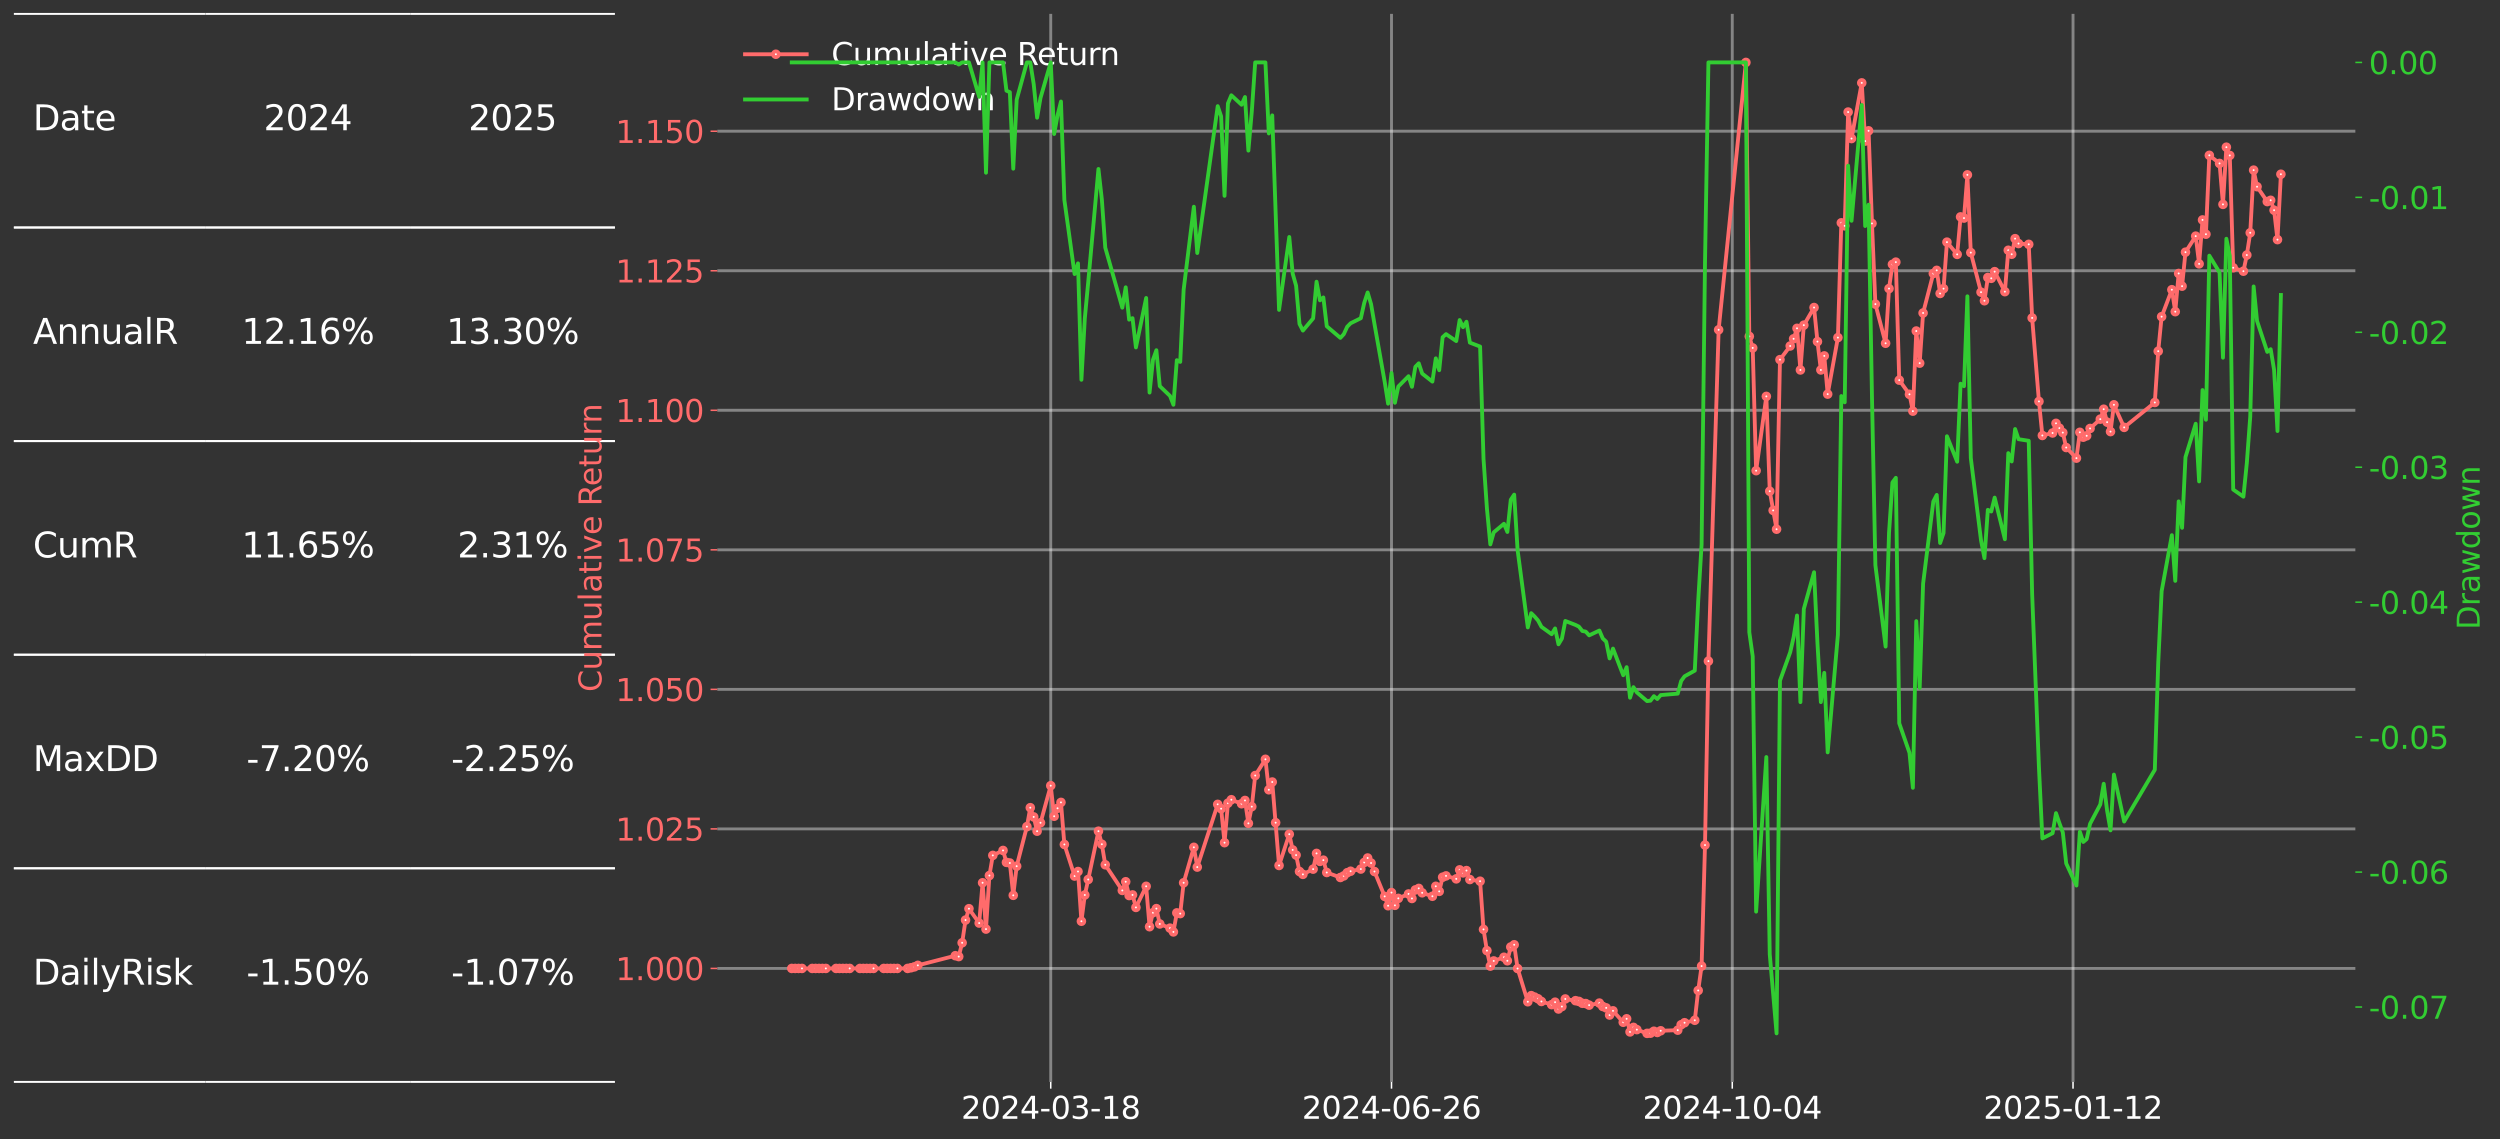 <?xml version="1.0" encoding="utf-8" standalone="no"?>
<!DOCTYPE svg PUBLIC "-//W3C//DTD SVG 1.1//EN"
  "http://www.w3.org/Graphics/SVG/1.1/DTD/svg11.dtd">
<svg xmlns:xlink="http://www.w3.org/1999/xlink" width="1297.707pt" height="591.285pt" viewBox="0 0 1297.707 591.285" xmlns="http://www.w3.org/2000/svg" version="1.1">
 <rect x="0" y="0" width="1297.707" height="591.285" fill="#333333" stroke="none"/>
 <defs>
  <style type="text/css">*{stroke-linejoin: round; stroke-linecap: butt}</style>
 </defs>
 <g id="figure_1">
  <g id="patch_1">
   <path d="M 0 591.285 
L 1297.707 591.285 
L 1297.707 0 
L 0 0 
L 0 591.285 
z
" style="fill: none"/>
  </g>
  <g id="axes_1">
   <g id="table_1">
    <g id="patch_2">
     <path d="M 7.2 118.08 
L 106.624 118.08 
M 106.624 7.2 
L 7.2 7.2 
M 7.2 118.08 
" style="fill: #ffffff; stroke: #ffffff; stroke-linejoin: miter"/>
    </g>
    <g id="text_1">
     <!-- Date -->
     <g style="fill: #ffffff" transform="translate(17.142 67.607) scale(0.18 -0.18)">
      <defs>
       <path id="DejaVuSans-44" d="M 1259 4147 
L 1259 519 
L 2022 519 
Q 2988 519 3436 956 
Q 3884 1394 3884 2338 
Q 3884 3275 3436 3711 
Q 2988 4147 2022 4147 
L 1259 4147 
z
M 628 4666 
L 1925 4666 
Q 3281 4666 3915 4102 
Q 4550 3538 4550 2338 
Q 4550 1131 3912 565 
Q 3275 0 1925 0 
L 628 0 
L 628 4666 
z
" transform="scale(0.016)"/>
       <path id="DejaVuSans-61" d="M 2194 1759 
Q 1497 1759 1228 1600 
Q 959 1441 959 1056 
Q 959 750 1161 570 
Q 1363 391 1709 391 
Q 2188 391 2477 730 
Q 2766 1069 2766 1631 
L 2766 1759 
L 2194 1759 
z
M 3341 1997 
L 3341 0 
L 2766 0 
L 2766 531 
Q 2569 213 2275 61 
Q 1981 -91 1556 -91 
Q 1019 -91 701 211 
Q 384 513 384 1019 
Q 384 1609 779 1909 
Q 1175 2209 1959 2209 
L 2766 2209 
L 2766 2266 
Q 2766 2663 2505 2880 
Q 2244 3097 1772 3097 
Q 1472 3097 1187 3025 
Q 903 2953 641 2809 
L 641 3341 
Q 956 3463 1253 3523 
Q 1550 3584 1831 3584 
Q 2591 3584 2966 3190 
Q 3341 2797 3341 1997 
z
" transform="scale(0.016)"/>
       <path id="DejaVuSans-74" d="M 1172 4494 
L 1172 3500 
L 2356 3500 
L 2356 3053 
L 1172 3053 
L 1172 1153 
Q 1172 725 1289 603 
Q 1406 481 1766 481 
L 2356 481 
L 2356 0 
L 1766 0 
Q 1100 0 847 248 
Q 594 497 594 1153 
L 594 3053 
L 172 3053 
L 172 3500 
L 594 3500 
L 594 4494 
L 1172 4494 
z
" transform="scale(0.016)"/>
       <path id="DejaVuSans-65" d="M 3597 1894 
L 3597 1613 
L 953 1613 
Q 991 1019 1311 708 
Q 1631 397 2203 397 
Q 2534 397 2845 478 
Q 3156 559 3463 722 
L 3463 178 
Q 3153 47 2828 -22 
Q 2503 -91 2169 -91 
Q 1331 -91 842 396 
Q 353 884 353 1716 
Q 353 2575 817 3079 
Q 1281 3584 2069 3584 
Q 2775 3584 3186 3129 
Q 3597 2675 3597 1894 
z
M 3022 2063 
Q 3016 2534 2758 2815 
Q 2500 3097 2075 3097 
Q 1594 3097 1305 2825 
Q 1016 2553 972 2059 
L 3022 2063 
z
" transform="scale(0.016)"/>
      </defs>
      <use xlink:href="#DejaVuSans-44"/>
      <use xlink:href="#DejaVuSans-61" x="77.002"/>
      <use xlink:href="#DejaVuSans-74" x="138.281"/>
      <use xlink:href="#DejaVuSans-65" x="177.49"/>
     </g>
    </g>
    <g id="patch_3">
     <path d="M 106.624 118.08 
L 212.91 118.08 
M 212.91 7.2 
L 106.624 7.2 
M 106.624 118.08 
" style="fill: #ffffff; stroke: #ffffff; stroke-linejoin: miter"/>
    </g>
    <g id="text_2">
     <!-- 2024 -->
     <g style="fill: #ffffff" transform="translate(136.862 67.607) scale(0.18 -0.18)">
      <defs>
       <path id="DejaVuSans-32" d="M 1228 531 
L 3431 531 
L 3431 0 
L 469 0 
L 469 531 
Q 828 903 1448 1529 
Q 2069 2156 2228 2338 
Q 2531 2678 2651 2914 
Q 2772 3150 2772 3378 
Q 2772 3750 2511 3984 
Q 2250 4219 1831 4219 
Q 1534 4219 1204 4116 
Q 875 4013 500 3803 
L 500 4441 
Q 881 4594 1212 4672 
Q 1544 4750 1819 4750 
Q 2544 4750 2975 4387 
Q 3406 4025 3406 3419 
Q 3406 3131 3298 2873 
Q 3191 2616 2906 2266 
Q 2828 2175 2409 1742 
Q 1991 1309 1228 531 
z
" transform="scale(0.016)"/>
       <path id="DejaVuSans-30" d="M 2034 4250 
Q 1547 4250 1301 3770 
Q 1056 3291 1056 2328 
Q 1056 1369 1301 889 
Q 1547 409 2034 409 
Q 2525 409 2770 889 
Q 3016 1369 3016 2328 
Q 3016 3291 2770 3770 
Q 2525 4250 2034 4250 
z
M 2034 4750 
Q 2819 4750 3233 4129 
Q 3647 3509 3647 2328 
Q 3647 1150 3233 529 
Q 2819 -91 2034 -91 
Q 1250 -91 836 529 
Q 422 1150 422 2328 
Q 422 3509 836 4129 
Q 1250 4750 2034 4750 
z
" transform="scale(0.016)"/>
       <path id="DejaVuSans-34" d="M 2419 4116 
L 825 1625 
L 2419 1625 
L 2419 4116 
z
M 2253 4666 
L 3047 4666 
L 3047 1625 
L 3713 1625 
L 3713 1100 
L 3047 1100 
L 3047 0 
L 2419 0 
L 2419 1100 
L 313 1100 
L 313 1709 
L 2253 4666 
z
" transform="scale(0.016)"/>
      </defs>
      <use xlink:href="#DejaVuSans-32"/>
      <use xlink:href="#DejaVuSans-30" x="63.623"/>
      <use xlink:href="#DejaVuSans-32" x="127.246"/>
      <use xlink:href="#DejaVuSans-34" x="190.869"/>
     </g>
    </g>
    <g id="patch_4">
     <path d="M 212.91 118.08 
L 319.196 118.08 
M 319.196 7.2 
L 212.91 7.2 
M 212.91 118.08 
" style="fill: #ffffff; stroke: #ffffff; stroke-linejoin: miter"/>
    </g>
    <g id="text_3">
     <!-- 2025 -->
     <g style="fill: #ffffff" transform="translate(243.148 67.607) scale(0.18 -0.18)">
      <defs>
       <path id="DejaVuSans-35" d="M 691 4666 
L 3169 4666 
L 3169 4134 
L 1269 4134 
L 1269 2991 
Q 1406 3038 1543 3061 
Q 1681 3084 1819 3084 
Q 2600 3084 3056 2656 
Q 3513 2228 3513 1497 
Q 3513 744 3044 326 
Q 2575 -91 1722 -91 
Q 1428 -91 1123 -41 
Q 819 9 494 109 
L 494 744 
Q 775 591 1075 516 
Q 1375 441 1709 441 
Q 2250 441 2565 725 
Q 2881 1009 2881 1497 
Q 2881 1984 2565 2268 
Q 2250 2553 1709 2553 
Q 1456 2553 1204 2497 
Q 953 2441 691 2322 
L 691 4666 
z
" transform="scale(0.016)"/>
      </defs>
      <use xlink:href="#DejaVuSans-32"/>
      <use xlink:href="#DejaVuSans-30" x="63.623"/>
      <use xlink:href="#DejaVuSans-32" x="127.246"/>
      <use xlink:href="#DejaVuSans-35" x="190.869"/>
     </g>
    </g>
    <g id="patch_5">
     <path d="M 7.2 228.96 
L 106.624 228.96 
M 106.624 118.08 
L 7.2 118.08 
M 7.2 228.96 
" style="fill: #ffffff; stroke: #ffffff; stroke-linejoin: miter"/>
    </g>
    <g id="text_4">
     <!-- AnnualR -->
     <g style="fill: #ffffff" transform="translate(17.142 178.487) scale(0.18 -0.18)">
      <defs>
       <path id="DejaVuSans-41" d="M 2188 4044 
L 1331 1722 
L 3047 1722 
L 2188 4044 
z
M 1831 4666 
L 2547 4666 
L 4325 0 
L 3669 0 
L 3244 1197 
L 1141 1197 
L 716 0 
L 50 0 
L 1831 4666 
z
" transform="scale(0.016)"/>
       <path id="DejaVuSans-6e" d="M 3513 2113 
L 3513 0 
L 2938 0 
L 2938 2094 
Q 2938 2591 2744 2837 
Q 2550 3084 2163 3084 
Q 1697 3084 1428 2787 
Q 1159 2491 1159 1978 
L 1159 0 
L 581 0 
L 581 3500 
L 1159 3500 
L 1159 2956 
Q 1366 3272 1645 3428 
Q 1925 3584 2291 3584 
Q 2894 3584 3203 3211 
Q 3513 2838 3513 2113 
z
" transform="scale(0.016)"/>
       <path id="DejaVuSans-75" d="M 544 1381 
L 544 3500 
L 1119 3500 
L 1119 1403 
Q 1119 906 1312 657 
Q 1506 409 1894 409 
Q 2359 409 2629 706 
Q 2900 1003 2900 1516 
L 2900 3500 
L 3475 3500 
L 3475 0 
L 2900 0 
L 2900 538 
Q 2691 219 2414 64 
Q 2138 -91 1772 -91 
Q 1169 -91 856 284 
Q 544 659 544 1381 
z
M 1991 3584 
L 1991 3584 
z
" transform="scale(0.016)"/>
       <path id="DejaVuSans-6c" d="M 603 4863 
L 1178 4863 
L 1178 0 
L 603 0 
L 603 4863 
z
" transform="scale(0.016)"/>
       <path id="DejaVuSans-52" d="M 2841 2188 
Q 3044 2119 3236 1894 
Q 3428 1669 3622 1275 
L 4263 0 
L 3584 0 
L 2988 1197 
Q 2756 1666 2539 1819 
Q 2322 1972 1947 1972 
L 1259 1972 
L 1259 0 
L 628 0 
L 628 4666 
L 2053 4666 
Q 2853 4666 3247 4331 
Q 3641 3997 3641 3322 
Q 3641 2881 3436 2590 
Q 3231 2300 2841 2188 
z
M 1259 4147 
L 1259 2491 
L 2053 2491 
Q 2509 2491 2742 2702 
Q 2975 2913 2975 3322 
Q 2975 3731 2742 3939 
Q 2509 4147 2053 4147 
L 1259 4147 
z
" transform="scale(0.016)"/>
      </defs>
      <use xlink:href="#DejaVuSans-41"/>
      <use xlink:href="#DejaVuSans-6e" x="68.408"/>
      <use xlink:href="#DejaVuSans-6e" x="131.787"/>
      <use xlink:href="#DejaVuSans-75" x="195.166"/>
      <use xlink:href="#DejaVuSans-61" x="258.545"/>
      <use xlink:href="#DejaVuSans-6c" x="319.824"/>
      <use xlink:href="#DejaVuSans-52" x="347.607"/>
     </g>
    </g>
    <g id="patch_6">
     <path d="M 106.624 228.96 
L 212.91 228.96 
M 212.91 118.08 
L 106.624 118.08 
M 106.624 228.96 
" style="fill: #ffffff; stroke: #ffffff; stroke-linejoin: miter"/>
    </g>
    <g id="text_5">
     <!-- 12.16% -->
     <g style="fill: #ffffff" transform="translate(125.45 178.487) scale(0.18 -0.18)">
      <defs>
       <path id="DejaVuSans-31" d="M 794 531 
L 1825 531 
L 1825 4091 
L 703 3866 
L 703 4441 
L 1819 4666 
L 2450 4666 
L 2450 531 
L 3481 531 
L 3481 0 
L 794 0 
L 794 531 
z
" transform="scale(0.016)"/>
       <path id="DejaVuSans-2e" d="M 684 794 
L 1344 794 
L 1344 0 
L 684 0 
L 684 794 
z
" transform="scale(0.016)"/>
       <path id="DejaVuSans-36" d="M 2113 2584 
Q 1688 2584 1439 2293 
Q 1191 2003 1191 1497 
Q 1191 994 1439 701 
Q 1688 409 2113 409 
Q 2538 409 2786 701 
Q 3034 994 3034 1497 
Q 3034 2003 2786 2293 
Q 2538 2584 2113 2584 
z
M 3366 4563 
L 3366 3988 
Q 3128 4100 2886 4159 
Q 2644 4219 2406 4219 
Q 1781 4219 1451 3797 
Q 1122 3375 1075 2522 
Q 1259 2794 1537 2939 
Q 1816 3084 2150 3084 
Q 2853 3084 3261 2657 
Q 3669 2231 3669 1497 
Q 3669 778 3244 343 
Q 2819 -91 2113 -91 
Q 1303 -91 875 529 
Q 447 1150 447 2328 
Q 447 3434 972 4092 
Q 1497 4750 2381 4750 
Q 2619 4750 2861 4703 
Q 3103 4656 3366 4563 
z
" transform="scale(0.016)"/>
       <path id="DejaVuSans-25" d="M 4653 2053 
Q 4381 2053 4226 1822 
Q 4072 1591 4072 1178 
Q 4072 772 4226 539 
Q 4381 306 4653 306 
Q 4919 306 5073 539 
Q 5228 772 5228 1178 
Q 5228 1588 5073 1820 
Q 4919 2053 4653 2053 
z
M 4653 2450 
Q 5147 2450 5437 2106 
Q 5728 1763 5728 1178 
Q 5728 594 5436 251 
Q 5144 -91 4653 -91 
Q 4153 -91 3862 251 
Q 3572 594 3572 1178 
Q 3572 1766 3864 2108 
Q 4156 2450 4653 2450 
z
M 1428 4353 
Q 1159 4353 1004 4120 
Q 850 3888 850 3481 
Q 850 3069 1003 2837 
Q 1156 2606 1428 2606 
Q 1700 2606 1854 2837 
Q 2009 3069 2009 3481 
Q 2009 3884 1853 4118 
Q 1697 4353 1428 4353 
z
M 4250 4750 
L 4750 4750 
L 1831 -91 
L 1331 -91 
L 4250 4750 
z
M 1428 4750 
Q 1922 4750 2215 4408 
Q 2509 4066 2509 3481 
Q 2509 2891 2217 2550 
Q 1925 2209 1428 2209 
Q 931 2209 642 2551 
Q 353 2894 353 3481 
Q 353 4063 643 4406 
Q 934 4750 1428 4750 
z
" transform="scale(0.016)"/>
      </defs>
      <use xlink:href="#DejaVuSans-31"/>
      <use xlink:href="#DejaVuSans-32" x="63.623"/>
      <use xlink:href="#DejaVuSans-2e" x="127.246"/>
      <use xlink:href="#DejaVuSans-31" x="159.033"/>
      <use xlink:href="#DejaVuSans-36" x="222.656"/>
      <use xlink:href="#DejaVuSans-25" x="286.279"/>
     </g>
    </g>
    <g id="patch_7">
     <path d="M 212.91 228.96 
L 319.196 228.96 
M 319.196 118.08 
L 212.91 118.08 
M 212.91 228.96 
" style="fill: #ffffff; stroke: #ffffff; stroke-linejoin: miter"/>
    </g>
    <g id="text_6">
     <!-- 13.30% -->
     <g style="fill: #ffffff" transform="translate(231.736 178.487) scale(0.18 -0.18)">
      <defs>
       <path id="DejaVuSans-33" d="M 2597 2516 
Q 3050 2419 3304 2112 
Q 3559 1806 3559 1356 
Q 3559 666 3084 287 
Q 2609 -91 1734 -91 
Q 1441 -91 1130 -33 
Q 819 25 488 141 
L 488 750 
Q 750 597 1062 519 
Q 1375 441 1716 441 
Q 2309 441 2620 675 
Q 2931 909 2931 1356 
Q 2931 1769 2642 2001 
Q 2353 2234 1838 2234 
L 1294 2234 
L 1294 2753 
L 1863 2753 
Q 2328 2753 2575 2939 
Q 2822 3125 2822 3475 
Q 2822 3834 2567 4026 
Q 2313 4219 1838 4219 
Q 1578 4219 1281 4162 
Q 984 4106 628 3988 
L 628 4550 
Q 988 4650 1302 4700 
Q 1616 4750 1894 4750 
Q 2613 4750 3031 4423 
Q 3450 4097 3450 3541 
Q 3450 3153 3228 2886 
Q 3006 2619 2597 2516 
z
" transform="scale(0.016)"/>
      </defs>
      <use xlink:href="#DejaVuSans-31"/>
      <use xlink:href="#DejaVuSans-33" x="63.623"/>
      <use xlink:href="#DejaVuSans-2e" x="127.246"/>
      <use xlink:href="#DejaVuSans-33" x="159.033"/>
      <use xlink:href="#DejaVuSans-30" x="222.656"/>
      <use xlink:href="#DejaVuSans-25" x="286.279"/>
     </g>
    </g>
    <g id="patch_8">
     <path d="M 7.2 339.84 
L 106.624 339.84 
M 106.624 228.96 
L 7.2 228.96 
M 7.2 339.84 
" style="fill: #ffffff; stroke: #ffffff; stroke-linejoin: miter"/>
    </g>
    <g id="text_7">
     <!-- CumR -->
     <g style="fill: #ffffff" transform="translate(17.142 289.367) scale(0.18 -0.18)">
      <defs>
       <path id="DejaVuSans-43" d="M 4122 4306 
L 4122 3641 
Q 3803 3938 3442 4084 
Q 3081 4231 2675 4231 
Q 1875 4231 1450 3742 
Q 1025 3253 1025 2328 
Q 1025 1406 1450 917 
Q 1875 428 2675 428 
Q 3081 428 3442 575 
Q 3803 722 4122 1019 
L 4122 359 
Q 3791 134 3420 21 
Q 3050 -91 2638 -91 
Q 1578 -91 968 557 
Q 359 1206 359 2328 
Q 359 3453 968 4101 
Q 1578 4750 2638 4750 
Q 3056 4750 3426 4639 
Q 3797 4528 4122 4306 
z
" transform="scale(0.016)"/>
       <path id="DejaVuSans-6d" d="M 3328 2828 
Q 3544 3216 3844 3400 
Q 4144 3584 4550 3584 
Q 5097 3584 5394 3201 
Q 5691 2819 5691 2113 
L 5691 0 
L 5113 0 
L 5113 2094 
Q 5113 2597 4934 2840 
Q 4756 3084 4391 3084 
Q 3944 3084 3684 2787 
Q 3425 2491 3425 1978 
L 3425 0 
L 2847 0 
L 2847 2094 
Q 2847 2600 2669 2842 
Q 2491 3084 2119 3084 
Q 1678 3084 1418 2786 
Q 1159 2488 1159 1978 
L 1159 0 
L 581 0 
L 581 3500 
L 1159 3500 
L 1159 2956 
Q 1356 3278 1631 3431 
Q 1906 3584 2284 3584 
Q 2666 3584 2933 3390 
Q 3200 3197 3328 2828 
z
" transform="scale(0.016)"/>
      </defs>
      <use xlink:href="#DejaVuSans-43"/>
      <use xlink:href="#DejaVuSans-75" x="69.824"/>
      <use xlink:href="#DejaVuSans-6d" x="133.203"/>
      <use xlink:href="#DejaVuSans-52" x="230.615"/>
     </g>
    </g>
    <g id="patch_9">
     <path d="M 106.624 339.84 
L 212.91 339.84 
M 212.91 228.96 
L 106.624 228.96 
M 106.624 339.84 
" style="fill: #ffffff; stroke: #ffffff; stroke-linejoin: miter"/>
    </g>
    <g id="text_8">
     <!-- 11.65% -->
     <g style="fill: #ffffff" transform="translate(125.45 289.367) scale(0.18 -0.18)">
      <use xlink:href="#DejaVuSans-31"/>
      <use xlink:href="#DejaVuSans-31" x="63.623"/>
      <use xlink:href="#DejaVuSans-2e" x="127.246"/>
      <use xlink:href="#DejaVuSans-36" x="159.033"/>
      <use xlink:href="#DejaVuSans-35" x="222.656"/>
      <use xlink:href="#DejaVuSans-25" x="286.279"/>
     </g>
    </g>
    <g id="patch_10">
     <path d="M 212.91 339.84 
L 319.196 339.84 
M 319.196 228.96 
L 212.91 228.96 
M 212.91 339.84 
" style="fill: #ffffff; stroke: #ffffff; stroke-linejoin: miter"/>
    </g>
    <g id="text_9">
     <!-- 2.31% -->
     <g style="fill: #ffffff" transform="translate(237.462 289.367) scale(0.18 -0.18)">
      <use xlink:href="#DejaVuSans-32"/>
      <use xlink:href="#DejaVuSans-2e" x="63.623"/>
      <use xlink:href="#DejaVuSans-33" x="95.41"/>
      <use xlink:href="#DejaVuSans-31" x="159.033"/>
      <use xlink:href="#DejaVuSans-25" x="222.656"/>
     </g>
    </g>
    <g id="patch_11">
     <path d="M 7.2 450.72 
L 106.624 450.72 
M 106.624 339.84 
L 7.2 339.84 
M 7.2 450.72 
" style="fill: #ffffff; stroke: #ffffff; stroke-linejoin: miter"/>
    </g>
    <g id="text_10">
     <!-- MaxDD -->
     <g style="fill: #ffffff" transform="translate(17.142 400.247) scale(0.18 -0.18)">
      <defs>
       <path id="DejaVuSans-4d" d="M 628 4666 
L 1569 4666 
L 2759 1491 
L 3956 4666 
L 4897 4666 
L 4897 0 
L 4281 0 
L 4281 4097 
L 3078 897 
L 2444 897 
L 1241 4097 
L 1241 0 
L 628 0 
L 628 4666 
z
" transform="scale(0.016)"/>
       <path id="DejaVuSans-78" d="M 3513 3500 
L 2247 1797 
L 3578 0 
L 2900 0 
L 1881 1375 
L 863 0 
L 184 0 
L 1544 1831 
L 300 3500 
L 978 3500 
L 1906 2253 
L 2834 3500 
L 3513 3500 
z
" transform="scale(0.016)"/>
      </defs>
      <use xlink:href="#DejaVuSans-4d"/>
      <use xlink:href="#DejaVuSans-61" x="86.279"/>
      <use xlink:href="#DejaVuSans-78" x="147.559"/>
      <use xlink:href="#DejaVuSans-44" x="206.738"/>
      <use xlink:href="#DejaVuSans-44" x="283.74"/>
     </g>
    </g>
    <g id="patch_12">
     <path d="M 106.624 450.72 
L 212.91 450.72 
M 212.91 339.84 
L 106.624 339.84 
M 106.624 450.72 
" style="fill: #ffffff; stroke: #ffffff; stroke-linejoin: miter"/>
    </g>
    <g id="text_11">
     <!-- -7.20% -->
     <g style="fill: #ffffff" transform="translate(127.929 400.247) scale(0.18 -0.18)">
      <defs>
       <path id="DejaVuSans-2d" d="M 313 2009 
L 1997 2009 
L 1997 1497 
L 313 1497 
L 313 2009 
z
" transform="scale(0.016)"/>
       <path id="DejaVuSans-37" d="M 525 4666 
L 3525 4666 
L 3525 4397 
L 1831 0 
L 1172 0 
L 2766 4134 
L 525 4134 
L 525 4666 
z
" transform="scale(0.016)"/>
      </defs>
      <use xlink:href="#DejaVuSans-2d"/>
      <use xlink:href="#DejaVuSans-37" x="36.084"/>
      <use xlink:href="#DejaVuSans-2e" x="99.707"/>
      <use xlink:href="#DejaVuSans-32" x="131.494"/>
      <use xlink:href="#DejaVuSans-30" x="195.117"/>
      <use xlink:href="#DejaVuSans-25" x="258.74"/>
     </g>
    </g>
    <g id="patch_13">
     <path d="M 212.91 450.72 
L 319.196 450.72 
M 319.196 339.84 
L 212.91 339.84 
M 212.91 450.72 
" style="fill: #ffffff; stroke: #ffffff; stroke-linejoin: miter"/>
    </g>
    <g id="text_12">
     <!-- -2.25% -->
     <g style="fill: #ffffff" transform="translate(234.215 400.247) scale(0.18 -0.18)">
      <use xlink:href="#DejaVuSans-2d"/>
      <use xlink:href="#DejaVuSans-32" x="36.084"/>
      <use xlink:href="#DejaVuSans-2e" x="99.707"/>
      <use xlink:href="#DejaVuSans-32" x="131.494"/>
      <use xlink:href="#DejaVuSans-35" x="195.117"/>
      <use xlink:href="#DejaVuSans-25" x="258.74"/>
     </g>
    </g>
    <g id="patch_14">
     <path d="M 7.2 561.6 
L 106.624 561.6 
M 106.624 450.72 
L 7.2 450.72 
M 7.2 561.6 
" style="fill: #ffffff; stroke: #ffffff; stroke-linejoin: miter"/>
    </g>
    <g id="text_13">
     <!-- DailyRisk -->
     <g style="fill: #ffffff" transform="translate(17.142 511.127) scale(0.18 -0.18)">
      <defs>
       <path id="DejaVuSans-69" d="M 603 3500 
L 1178 3500 
L 1178 0 
L 603 0 
L 603 3500 
z
M 603 4863 
L 1178 4863 
L 1178 4134 
L 603 4134 
L 603 4863 
z
" transform="scale(0.016)"/>
       <path id="DejaVuSans-79" d="M 2059 -325 
Q 1816 -950 1584 -1140 
Q 1353 -1331 966 -1331 
L 506 -1331 
L 506 -850 
L 844 -850 
Q 1081 -850 1212 -737 
Q 1344 -625 1503 -206 
L 1606 56 
L 191 3500 
L 800 3500 
L 1894 763 
L 2988 3500 
L 3597 3500 
L 2059 -325 
z
" transform="scale(0.016)"/>
       <path id="DejaVuSans-73" d="M 2834 3397 
L 2834 2853 
Q 2591 2978 2328 3040 
Q 2066 3103 1784 3103 
Q 1356 3103 1142 2972 
Q 928 2841 928 2578 
Q 928 2378 1081 2264 
Q 1234 2150 1697 2047 
L 1894 2003 
Q 2506 1872 2764 1633 
Q 3022 1394 3022 966 
Q 3022 478 2636 193 
Q 2250 -91 1575 -91 
Q 1294 -91 989 -36 
Q 684 19 347 128 
L 347 722 
Q 666 556 975 473 
Q 1284 391 1588 391 
Q 1994 391 2212 530 
Q 2431 669 2431 922 
Q 2431 1156 2273 1281 
Q 2116 1406 1581 1522 
L 1381 1569 
Q 847 1681 609 1914 
Q 372 2147 372 2553 
Q 372 3047 722 3315 
Q 1072 3584 1716 3584 
Q 2034 3584 2315 3537 
Q 2597 3491 2834 3397 
z
" transform="scale(0.016)"/>
       <path id="DejaVuSans-6b" d="M 581 4863 
L 1159 4863 
L 1159 1991 
L 2875 3500 
L 3609 3500 
L 1753 1863 
L 3688 0 
L 2938 0 
L 1159 1709 
L 1159 0 
L 581 0 
L 581 4863 
z
" transform="scale(0.016)"/>
      </defs>
      <use xlink:href="#DejaVuSans-44"/>
      <use xlink:href="#DejaVuSans-61" x="77.002"/>
      <use xlink:href="#DejaVuSans-69" x="138.281"/>
      <use xlink:href="#DejaVuSans-6c" x="166.064"/>
      <use xlink:href="#DejaVuSans-79" x="193.848"/>
      <use xlink:href="#DejaVuSans-52" x="253.027"/>
      <use xlink:href="#DejaVuSans-69" x="322.51"/>
      <use xlink:href="#DejaVuSans-73" x="350.293"/>
      <use xlink:href="#DejaVuSans-6b" x="402.393"/>
     </g>
    </g>
    <g id="patch_15">
     <path d="M 106.624 561.6 
L 212.91 561.6 
M 212.91 450.72 
L 106.624 450.72 
M 106.624 561.6 
" style="fill: #ffffff; stroke: #ffffff; stroke-linejoin: miter"/>
    </g>
    <g id="text_14">
     <!-- -1.50% -->
     <g style="fill: #ffffff" transform="translate(127.929 511.127) scale(0.18 -0.18)">
      <use xlink:href="#DejaVuSans-2d"/>
      <use xlink:href="#DejaVuSans-31" x="36.084"/>
      <use xlink:href="#DejaVuSans-2e" x="99.707"/>
      <use xlink:href="#DejaVuSans-35" x="131.494"/>
      <use xlink:href="#DejaVuSans-30" x="195.117"/>
      <use xlink:href="#DejaVuSans-25" x="258.74"/>
     </g>
    </g>
    <g id="patch_16">
     <path d="M 212.91 561.6 
L 319.196 561.6 
M 319.196 450.72 
L 212.91 450.72 
M 212.91 561.6 
" style="fill: #ffffff; stroke: #ffffff; stroke-linejoin: miter"/>
    </g>
    <g id="text_15">
     <!-- -1.07% -->
     <g style="fill: #ffffff" transform="translate(234.215 511.127) scale(0.18 -0.18)">
      <use xlink:href="#DejaVuSans-2d"/>
      <use xlink:href="#DejaVuSans-31" x="36.084"/>
      <use xlink:href="#DejaVuSans-2e" x="99.707"/>
      <use xlink:href="#DejaVuSans-30" x="131.494"/>
      <use xlink:href="#DejaVuSans-37" x="195.117"/>
      <use xlink:href="#DejaVuSans-25" x="258.74"/>
     </g>
    </g>
   </g>
  </g>
  <g id="axes_2">
   <g id="patch_17">
    <path d="M 372.338 561.6 
L 1222.624 561.6 
L 1222.624 7.2 
L 372.338 7.2 
L 372.338 561.6 
z
" style="fill: none"/>
   </g>
   <g id="matplotlib.axis_1">
    <g id="xtick_1">
     <g id="line2d_1">
      <path d="M 545.42 561.6 
L 545.42 7.2 
" clip-path="url(#p85ef3e7265)" style="fill: none; stroke: #ffffff; stroke-opacity: 0.4; stroke-width: 1.5; stroke-linecap: square"/>
     </g>
     <g id="line2d_2">
      <defs>
       <path id="m03ca954c5d" d="M 0 0 
L 0 3.5 
" style="stroke: #ffffff; stroke-width: 0.8"/>
      </defs>
      <g>
       <use xlink:href="#m03ca954c5d" x="545.42" y="561.6" style="fill: #ffffff; stroke: #ffffff; stroke-width: 0.8"/>
      </g>
     </g>
     <g id="text_16">
      <!-- 2024-03-18 -->
      <g style="fill: #ffffff" transform="translate(498.928 580.758) scale(0.16 -0.16)">
       <defs>
        <path id="DejaVuSans-38" d="M 2034 2216 
Q 1584 2216 1326 1975 
Q 1069 1734 1069 1313 
Q 1069 891 1326 650 
Q 1584 409 2034 409 
Q 2484 409 2743 651 
Q 3003 894 3003 1313 
Q 3003 1734 2745 1975 
Q 2488 2216 2034 2216 
z
M 1403 2484 
Q 997 2584 770 2862 
Q 544 3141 544 3541 
Q 544 4100 942 4425 
Q 1341 4750 2034 4750 
Q 2731 4750 3128 4425 
Q 3525 4100 3525 3541 
Q 3525 3141 3298 2862 
Q 3072 2584 2669 2484 
Q 3125 2378 3379 2068 
Q 3634 1759 3634 1313 
Q 3634 634 3220 271 
Q 2806 -91 2034 -91 
Q 1263 -91 848 271 
Q 434 634 434 1313 
Q 434 1759 690 2068 
Q 947 2378 1403 2484 
z
M 1172 3481 
Q 1172 3119 1398 2916 
Q 1625 2713 2034 2713 
Q 2441 2713 2670 2916 
Q 2900 3119 2900 3481 
Q 2900 3844 2670 4047 
Q 2441 4250 2034 4250 
Q 1625 4250 1398 4047 
Q 1172 3844 1172 3481 
z
" transform="scale(0.016)"/>
       </defs>
       <use xlink:href="#DejaVuSans-32"/>
       <use xlink:href="#DejaVuSans-30" x="63.623"/>
       <use xlink:href="#DejaVuSans-32" x="127.246"/>
       <use xlink:href="#DejaVuSans-34" x="190.869"/>
       <use xlink:href="#DejaVuSans-2d" x="254.492"/>
       <use xlink:href="#DejaVuSans-30" x="290.576"/>
       <use xlink:href="#DejaVuSans-33" x="354.199"/>
       <use xlink:href="#DejaVuSans-2d" x="417.822"/>
       <use xlink:href="#DejaVuSans-31" x="453.906"/>
       <use xlink:href="#DejaVuSans-38" x="517.529"/>
      </g>
     </g>
    </g>
    <g id="xtick_2">
     <g id="line2d_3">
      <path d="M 722.305 561.6 
L 722.305 7.2 
" clip-path="url(#p85ef3e7265)" style="fill: none; stroke: #ffffff; stroke-opacity: 0.4; stroke-width: 1.5; stroke-linecap: square"/>
     </g>
     <g id="line2d_4">
      <g>
       <use xlink:href="#m03ca954c5d" x="722.305" y="561.6" style="fill: #ffffff; stroke: #ffffff; stroke-width: 0.8"/>
      </g>
     </g>
     <g id="text_17">
      <!-- 2024-06-26 -->
      <g style="fill: #ffffff" transform="translate(675.813 580.758) scale(0.16 -0.16)">
       <use xlink:href="#DejaVuSans-32"/>
       <use xlink:href="#DejaVuSans-30" x="63.623"/>
       <use xlink:href="#DejaVuSans-32" x="127.246"/>
       <use xlink:href="#DejaVuSans-34" x="190.869"/>
       <use xlink:href="#DejaVuSans-2d" x="254.492"/>
       <use xlink:href="#DejaVuSans-30" x="290.576"/>
       <use xlink:href="#DejaVuSans-36" x="354.199"/>
       <use xlink:href="#DejaVuSans-2d" x="417.822"/>
       <use xlink:href="#DejaVuSans-32" x="453.906"/>
       <use xlink:href="#DejaVuSans-36" x="517.529"/>
      </g>
     </g>
    </g>
    <g id="xtick_3">
     <g id="line2d_5">
      <path d="M 899.19 561.6 
L 899.19 7.2 
" clip-path="url(#p85ef3e7265)" style="fill: none; stroke: #ffffff; stroke-opacity: 0.4; stroke-width: 1.5; stroke-linecap: square"/>
     </g>
     <g id="line2d_6">
      <g>
       <use xlink:href="#m03ca954c5d" x="899.19" y="561.6" style="fill: #ffffff; stroke: #ffffff; stroke-width: 0.8"/>
      </g>
     </g>
     <g id="text_18">
      <!-- 2024-10-04 -->
      <g style="fill: #ffffff" transform="translate(852.698 580.758) scale(0.16 -0.16)">
       <use xlink:href="#DejaVuSans-32"/>
       <use xlink:href="#DejaVuSans-30" x="63.623"/>
       <use xlink:href="#DejaVuSans-32" x="127.246"/>
       <use xlink:href="#DejaVuSans-34" x="190.869"/>
       <use xlink:href="#DejaVuSans-2d" x="254.492"/>
       <use xlink:href="#DejaVuSans-31" x="290.576"/>
       <use xlink:href="#DejaVuSans-30" x="354.199"/>
       <use xlink:href="#DejaVuSans-2d" x="417.822"/>
       <use xlink:href="#DejaVuSans-30" x="453.906"/>
       <use xlink:href="#DejaVuSans-34" x="517.529"/>
      </g>
     </g>
    </g>
    <g id="xtick_4">
     <g id="line2d_7">
      <path d="M 1076.075 561.6 
L 1076.075 7.2 
" clip-path="url(#p85ef3e7265)" style="fill: none; stroke: #ffffff; stroke-opacity: 0.4; stroke-width: 1.5; stroke-linecap: square"/>
     </g>
     <g id="line2d_8">
      <g>
       <use xlink:href="#m03ca954c5d" x="1076.075" y="561.6" style="fill: #ffffff; stroke: #ffffff; stroke-width: 0.8"/>
      </g>
     </g>
     <g id="text_19">
      <!-- 2025-01-12 -->
      <g style="fill: #ffffff" transform="translate(1029.582 580.758) scale(0.16 -0.16)">
       <use xlink:href="#DejaVuSans-32"/>
       <use xlink:href="#DejaVuSans-30" x="63.623"/>
       <use xlink:href="#DejaVuSans-32" x="127.246"/>
       <use xlink:href="#DejaVuSans-35" x="190.869"/>
       <use xlink:href="#DejaVuSans-2d" x="254.492"/>
       <use xlink:href="#DejaVuSans-30" x="290.576"/>
       <use xlink:href="#DejaVuSans-31" x="354.199"/>
       <use xlink:href="#DejaVuSans-2d" x="417.822"/>
       <use xlink:href="#DejaVuSans-31" x="453.906"/>
       <use xlink:href="#DejaVuSans-32" x="517.529"/>
      </g>
     </g>
    </g>
   </g>
   <g id="matplotlib.axis_2">
    <g id="ytick_1">
     <g id="line2d_9">
      <path d="M 372.338 502.694 
L 1222.624 502.694 
" clip-path="url(#p85ef3e7265)" style="fill: none; stroke: #ffffff; stroke-opacity: 0.4; stroke-width: 1.5; stroke-linecap: square"/>
     </g>
     <g id="line2d_10">
      <defs>
       <path id="m747a0b2953" d="M 0 0 
L -3.5 0 
" style="stroke: #ff6b6b; stroke-width: 0.8"/>
      </defs>
      <g>
       <use xlink:href="#m747a0b2953" x="372.338" y="502.694" style="fill: #ff6b6b; stroke: #ff6b6b; stroke-width: 0.8"/>
      </g>
     </g>
     <g id="text_20">
      <!-- 1.000 -->
      <g style="fill: #ff6b6b" transform="translate(319.533 508.773) scale(0.16 -0.16)">
       <use xlink:href="#DejaVuSans-31"/>
       <use xlink:href="#DejaVuSans-2e" x="63.623"/>
       <use xlink:href="#DejaVuSans-30" x="95.41"/>
       <use xlink:href="#DejaVuSans-30" x="159.033"/>
       <use xlink:href="#DejaVuSans-30" x="222.656"/>
      </g>
     </g>
    </g>
    <g id="ytick_2">
     <g id="line2d_11">
      <path d="M 372.338 430.263 
L 1222.624 430.263 
" clip-path="url(#p85ef3e7265)" style="fill: none; stroke: #ffffff; stroke-opacity: 0.4; stroke-width: 1.5; stroke-linecap: square"/>
     </g>
     <g id="line2d_12">
      <g>
       <use xlink:href="#m747a0b2953" x="372.338" y="430.263" style="fill: #ff6b6b; stroke: #ff6b6b; stroke-width: 0.8"/>
      </g>
     </g>
     <g id="text_21">
      <!-- 1.025 -->
      <g style="fill: #ff6b6b" transform="translate(319.533 436.341) scale(0.16 -0.16)">
       <use xlink:href="#DejaVuSans-31"/>
       <use xlink:href="#DejaVuSans-2e" x="63.623"/>
       <use xlink:href="#DejaVuSans-30" x="95.41"/>
       <use xlink:href="#DejaVuSans-32" x="159.033"/>
       <use xlink:href="#DejaVuSans-35" x="222.656"/>
      </g>
     </g>
    </g>
    <g id="ytick_3">
     <g id="line2d_13">
      <path d="M 372.338 357.831 
L 1222.624 357.831 
" clip-path="url(#p85ef3e7265)" style="fill: none; stroke: #ffffff; stroke-opacity: 0.4; stroke-width: 1.5; stroke-linecap: square"/>
     </g>
     <g id="line2d_14">
      <g>
       <use xlink:href="#m747a0b2953" x="372.338" y="357.831" style="fill: #ff6b6b; stroke: #ff6b6b; stroke-width: 0.8"/>
      </g>
     </g>
     <g id="text_22">
      <!-- 1.050 -->
      <g style="fill: #ff6b6b" transform="translate(319.533 363.91) scale(0.16 -0.16)">
       <use xlink:href="#DejaVuSans-31"/>
       <use xlink:href="#DejaVuSans-2e" x="63.623"/>
       <use xlink:href="#DejaVuSans-30" x="95.41"/>
       <use xlink:href="#DejaVuSans-35" x="159.033"/>
       <use xlink:href="#DejaVuSans-30" x="222.656"/>
      </g>
     </g>
    </g>
    <g id="ytick_4">
     <g id="line2d_15">
      <path d="M 372.338 285.4 
L 1222.624 285.4 
" clip-path="url(#p85ef3e7265)" style="fill: none; stroke: #ffffff; stroke-opacity: 0.4; stroke-width: 1.5; stroke-linecap: square"/>
     </g>
     <g id="line2d_16">
      <g>
       <use xlink:href="#m747a0b2953" x="372.338" y="285.4" style="fill: #ff6b6b; stroke: #ff6b6b; stroke-width: 0.8"/>
      </g>
     </g>
     <g id="text_23">
      <!-- 1.075 -->
      <g style="fill: #ff6b6b" transform="translate(319.533 291.478) scale(0.16 -0.16)">
       <use xlink:href="#DejaVuSans-31"/>
       <use xlink:href="#DejaVuSans-2e" x="63.623"/>
       <use xlink:href="#DejaVuSans-30" x="95.41"/>
       <use xlink:href="#DejaVuSans-37" x="159.033"/>
       <use xlink:href="#DejaVuSans-35" x="222.656"/>
      </g>
     </g>
    </g>
    <g id="ytick_5">
     <g id="line2d_17">
      <path d="M 372.338 212.968 
L 1222.624 212.968 
" clip-path="url(#p85ef3e7265)" style="fill: none; stroke: #ffffff; stroke-opacity: 0.4; stroke-width: 1.5; stroke-linecap: square"/>
     </g>
     <g id="line2d_18">
      <g>
       <use xlink:href="#m747a0b2953" x="372.338" y="212.968" style="fill: #ff6b6b; stroke: #ff6b6b; stroke-width: 0.8"/>
      </g>
     </g>
     <g id="text_24">
      <!-- 1.100 -->
      <g style="fill: #ff6b6b" transform="translate(319.533 219.047) scale(0.16 -0.16)">
       <use xlink:href="#DejaVuSans-31"/>
       <use xlink:href="#DejaVuSans-2e" x="63.623"/>
       <use xlink:href="#DejaVuSans-31" x="95.41"/>
       <use xlink:href="#DejaVuSans-30" x="159.033"/>
       <use xlink:href="#DejaVuSans-30" x="222.656"/>
      </g>
     </g>
    </g>
    <g id="ytick_6">
     <g id="line2d_19">
      <path d="M 372.338 140.537 
L 1222.624 140.537 
" clip-path="url(#p85ef3e7265)" style="fill: none; stroke: #ffffff; stroke-opacity: 0.4; stroke-width: 1.5; stroke-linecap: square"/>
     </g>
     <g id="line2d_20">
      <g>
       <use xlink:href="#m747a0b2953" x="372.338" y="140.537" style="fill: #ff6b6b; stroke: #ff6b6b; stroke-width: 0.8"/>
      </g>
     </g>
     <g id="text_25">
      <!-- 1.125 -->
      <g style="fill: #ff6b6b" transform="translate(319.533 146.616) scale(0.16 -0.16)">
       <use xlink:href="#DejaVuSans-31"/>
       <use xlink:href="#DejaVuSans-2e" x="63.623"/>
       <use xlink:href="#DejaVuSans-31" x="95.41"/>
       <use xlink:href="#DejaVuSans-32" x="159.033"/>
       <use xlink:href="#DejaVuSans-35" x="222.656"/>
      </g>
     </g>
    </g>
    <g id="ytick_7">
     <g id="line2d_21">
      <path d="M 372.338 68.105 
L 1222.624 68.105 
" clip-path="url(#p85ef3e7265)" style="fill: none; stroke: #ffffff; stroke-opacity: 0.4; stroke-width: 1.5; stroke-linecap: square"/>
     </g>
     <g id="line2d_22">
      <g>
       <use xlink:href="#m747a0b2953" x="372.338" y="68.105" style="fill: #ff6b6b; stroke: #ff6b6b; stroke-width: 0.8"/>
      </g>
     </g>
     <g id="text_26">
      <!-- 1.150 -->
      <g style="fill: #ff6b6b" transform="translate(319.533 74.184) scale(0.16 -0.16)">
       <use xlink:href="#DejaVuSans-31"/>
       <use xlink:href="#DejaVuSans-2e" x="63.623"/>
       <use xlink:href="#DejaVuSans-31" x="95.41"/>
       <use xlink:href="#DejaVuSans-35" x="159.033"/>
       <use xlink:href="#DejaVuSans-30" x="222.656"/>
      </g>
     </g>
    </g>
    <g id="text_27">
     <!-- Cumulative Return -->
     <g style="fill: #ff6b6b" transform="translate(312.206 359.149) rotate(-90) scale(0.16 -0.16)">
      <defs>
       <path id="DejaVuSans-76" d="M 191 3500 
L 800 3500 
L 1894 563 
L 2988 3500 
L 3597 3500 
L 2284 0 
L 1503 0 
L 191 3500 
z
" transform="scale(0.016)"/>
       <path id="DejaVuSans-20" transform="scale(0.016)"/>
       <path id="DejaVuSans-72" d="M 2631 2963 
Q 2534 3019 2420 3045 
Q 2306 3072 2169 3072 
Q 1681 3072 1420 2755 
Q 1159 2438 1159 1844 
L 1159 0 
L 581 0 
L 581 3500 
L 1159 3500 
L 1159 2956 
Q 1341 3275 1631 3429 
Q 1922 3584 2338 3584 
Q 2397 3584 2469 3576 
Q 2541 3569 2628 3553 
L 2631 2963 
z
" transform="scale(0.016)"/>
      </defs>
      <use xlink:href="#DejaVuSans-43"/>
      <use xlink:href="#DejaVuSans-75" x="69.824"/>
      <use xlink:href="#DejaVuSans-6d" x="133.203"/>
      <use xlink:href="#DejaVuSans-75" x="230.615"/>
      <use xlink:href="#DejaVuSans-6c" x="293.994"/>
      <use xlink:href="#DejaVuSans-61" x="321.777"/>
      <use xlink:href="#DejaVuSans-74" x="383.057"/>
      <use xlink:href="#DejaVuSans-69" x="422.266"/>
      <use xlink:href="#DejaVuSans-76" x="450.049"/>
      <use xlink:href="#DejaVuSans-65" x="509.229"/>
      <use xlink:href="#DejaVuSans-20" x="570.752"/>
      <use xlink:href="#DejaVuSans-52" x="602.539"/>
      <use xlink:href="#DejaVuSans-65" x="667.521"/>
      <use xlink:href="#DejaVuSans-74" x="729.045"/>
      <use xlink:href="#DejaVuSans-75" x="768.254"/>
      <use xlink:href="#DejaVuSans-72" x="831.633"/>
      <use xlink:href="#DejaVuSans-6e" x="870.996"/>
     </g>
    </g>
   </g>
   <g id="line2d_23">
    <path d="M 410.988 502.694 
L 471.129 502.694 
L 474.666 501.87 
L 476.435 501.09 
L 495.893 496.086 
L 497.661 496.541 
L 499.43 489.387 
L 501.199 477.58 
L 502.968 471.687 
L 508.274 479.153 
L 510.043 458.226 
L 511.812 482.273 
L 513.581 454.479 
L 515.35 444.014 
L 520.656 441.452 
L 522.425 447.649 
L 524.194 447.976 
L 525.963 464.752 
L 527.732 449.626 
L 533.038 429.093 
L 534.807 419.252 
L 536.576 424.048 
L 538.345 431.462 
L 540.114 427.086 
L 545.42 407.831 
L 547.189 423.705 
L 548.958 419.566 
L 550.727 416.503 
L 552.496 438.337 
L 557.802 454.752 
L 559.571 452.385 
L 561.34 478.204 
L 563.109 464.57 
L 564.878 456.527 
L 570.184 431.458 
L 571.953 438.231 
L 573.722 448.896 
L 582.566 462.212 
L 584.335 457.695 
L 586.104 464.865 
L 587.873 464.538 
L 589.642 471.026 
L 594.948 460.062 
L 596.717 481.038 
L 598.486 473.768 
L 600.255 471.645 
L 602.023 479.603 
L 607.33 481.78 
L 609.099 483.742 
L 610.868 473.853 
L 612.637 474.233 
L 614.405 458.228 
L 619.712 439.827 
L 621.481 450.092 
L 632.094 417.526 
L 633.863 419.787 
L 635.632 437.414 
L 637.4 416.913 
L 639.169 415.118 
L 644.476 417.217 
L 646.245 415.505 
L 648.014 427.385 
L 649.782 418.715 
L 651.551 402.564 
L 656.858 394.134 
L 658.627 409.956 
L 660.395 405.928 
L 663.933 449.255 
L 669.24 433.019 
L 671.009 441.179 
L 672.777 443.865 
L 674.546 452.389 
L 676.315 453.867 
L 681.622 451.154 
L 683.391 442.982 
L 685.159 447.131 
L 686.928 446.483 
L 688.697 452.906 
L 695.772 455.492 
L 697.541 454.665 
L 699.31 453.013 
L 701.079 452.241 
L 706.386 451.114 
L 708.154 447.684 
L 709.923 445.375 
L 711.692 447.978 
L 713.461 452.389 
L 718.767 465.297 
L 720.536 470.152 
L 722.305 463.325 
L 724.074 469.948 
L 725.843 466.323 
L 731.149 464.033 
L 732.918 466.386 
L 734.687 461.934 
L 736.456 461.156 
L 738.225 463.441 
L 743.531 465.233 
L 745.3 460.053 
L 747.069 462.695 
L 748.838 455.347 
L 750.607 454.657 
L 755.913 456.205 
L 757.682 451.521 
L 759.451 453.109 
L 761.22 451.898 
L 762.989 456.551 
L 768.295 457.425 
L 770.064 482.426 
L 771.833 493.466 
L 773.602 501.491 
L 775.371 498.809 
L 780.677 496.901 
L 782.446 498.728 
L 784.215 491.553 
L 785.984 490.409 
L 787.753 502.745 
L 793.059 519.991 
L 794.828 516.816 
L 796.597 517.568 
L 798.366 518.441 
L 800.135 519.856 
L 805.441 521.5 
L 807.21 520.213 
L 808.979 523.747 
L 810.748 522.483 
L 812.516 518.549 
L 819.592 519.811 
L 821.361 520.781 
L 823.13 520.923 
L 824.898 521.756 
L 830.205 520.683 
L 831.974 522.453 
L 833.743 523.165 
L 835.512 526.891 
L 837.28 524.704 
L 842.587 530.641 
L 844.356 528.838 
L 846.125 535.648 
L 847.893 533.293 
L 849.662 534.461 
L 854.969 536.4 
L 856.738 536.307 
L 858.507 535.299 
L 860.275 535.934 
L 862.044 535.058 
L 870.889 534.739 
L 872.657 531.929 
L 874.426 530.874 
L 879.733 529.611 
L 881.502 514.142 
L 883.27 501.478 
L 885.039 438.653 
L 886.808 343.173 
L 892.115 171.194 
L 906.265 32.4 
L 908.034 174.608 
L 909.803 180.604 
L 911.572 244.325 
L 916.879 205.75 
L 918.647 254.978 
L 922.185 274.705 
L 923.954 186.68 
L 929.261 179.599 
L 931.029 175.868 
L 932.798 170.426 
L 934.567 192.044 
L 936.336 168.776 
L 941.642 159.63 
L 943.411 177.319 
L 945.18 192.041 
L 946.949 184.74 
L 948.718 204.582 
L 954.024 175.235 
L 955.793 115.657 
L 957.562 117.224 
L 959.331 58.167 
L 961.1 71.923 
L 966.406 43.021 
L 968.175 73.237 
L 969.944 67.902 
L 971.713 115.991 
L 973.482 157.862 
L 978.788 178.183 
L 980.557 149.804 
L 982.326 137.218 
L 984.095 136.068 
L 985.864 197.324 
L 991.17 204.686 
L 992.939 213.422 
L 994.708 171.831 
L 996.477 188.505 
L 998.246 162.461 
L 1003.552 141.979 
L 1005.321 140.335 
L 1007.09 152.337 
L 1008.859 149.842 
L 1010.628 125.692 
L 1015.934 132.047 
L 1017.703 112.574 
L 1019.472 113.201 
L 1021.241 90.764 
L 1023.01 131.123 
L 1028.316 151.661 
L 1030.085 156.114 
L 1031.854 144.054 
L 1033.623 144.469 
L 1035.391 141.007 
L 1040.698 151.394 
L 1042.467 129.908 
L 1044.236 131.981 
L 1046.005 123.888 
L 1047.773 126.424 
L 1053.08 126.826 
L 1054.849 165.037 
L 1058.386 208.368 
L 1060.155 226.049 
L 1065.462 224.758 
L 1067.231 219.745 
L 1070.768 224.553 
L 1072.537 232.311 
L 1077.844 237.818 
L 1079.613 224.398 
L 1081.382 226.942 
L 1083.15 226.217 
L 1084.919 222.409 
L 1090.226 217.574 
L 1091.995 212.419 
L 1093.763 219.133 
L 1095.532 224.037 
L 1097.301 210.126 
L 1102.608 221.848 
L 1118.527 208.923 
L 1120.296 182.298 
L 1122.065 164.373 
L 1127.372 150.38 
L 1129.14 161.781 
L 1130.909 141.946 
L 1132.678 148.545 
L 1134.447 130.895 
L 1139.754 122.57 
L 1141.522 136.966 
L 1143.291 114.161 
L 1145.06 121.574 
L 1146.829 80.624 
L 1152.135 84.829 
L 1153.904 106.087 
L 1155.673 76.403 
L 1157.442 80.68 
L 1159.211 138.986 
L 1164.517 140.774 
L 1166.286 132.389 
L 1168.055 120.83 
L 1169.824 88.309 
L 1171.593 96.917 
L 1176.899 104.642 
L 1178.668 103.966 
L 1180.437 109.115 
L 1182.206 124.387 
L 1183.975 90.438 
L 1183.975 90.438 
" clip-path="url(#p85ef3e7265)" style="fill: none; stroke: #ff6b6b; stroke-width: 2; stroke-linecap: square"/>
    <defs>
     <path id="m792969025b" d="M 0 1.5 
C 0.398 1.5 0.779 1.342 1.061 1.061 
C 1.342 0.779 1.5 0.398 1.5 0 
C 1.5 -0.398 1.342 -0.779 1.061 -1.061 
C 0.779 -1.342 0.398 -1.5 0 -1.5 
C -0.398 -1.5 -0.779 -1.342 -1.061 -1.061 
C -1.342 -0.779 -1.5 -0.398 -1.5 0 
C -1.5 0.398 -1.342 0.779 -1.061 1.061 
C -0.779 1.342 -0.398 1.5 0 1.5 
z
" style="stroke: #ff6b6b; stroke-width: 2"/>
    </defs>
    <g clip-path="url(#p85ef3e7265)">
     <use xlink:href="#m792969025b" x="410.988" y="502.694" style="fill: #ffffff; stroke: #ff6b6b; stroke-width: 2"/>
     <use xlink:href="#m792969025b" x="412.757" y="502.694" style="fill: #ffffff; stroke: #ff6b6b; stroke-width: 2"/>
     <use xlink:href="#m792969025b" x="414.525" y="502.694" style="fill: #ffffff; stroke: #ff6b6b; stroke-width: 2"/>
     <use xlink:href="#m792969025b" x="416.294" y="502.694" style="fill: #ffffff; stroke: #ff6b6b; stroke-width: 2"/>
     <use xlink:href="#m792969025b" x="421.601" y="502.694" style="fill: #ffffff; stroke: #ff6b6b; stroke-width: 2"/>
     <use xlink:href="#m792969025b" x="423.37" y="502.694" style="fill: #ffffff; stroke: #ff6b6b; stroke-width: 2"/>
     <use xlink:href="#m792969025b" x="425.139" y="502.694" style="fill: #ffffff; stroke: #ff6b6b; stroke-width: 2"/>
     <use xlink:href="#m792969025b" x="426.907" y="502.694" style="fill: #ffffff; stroke: #ff6b6b; stroke-width: 2"/>
     <use xlink:href="#m792969025b" x="428.676" y="502.694" style="fill: #ffffff; stroke: #ff6b6b; stroke-width: 2"/>
     <use xlink:href="#m792969025b" x="433.983" y="502.694" style="fill: #ffffff; stroke: #ff6b6b; stroke-width: 2"/>
     <use xlink:href="#m792969025b" x="435.752" y="502.694" style="fill: #ffffff; stroke: #ff6b6b; stroke-width: 2"/>
     <use xlink:href="#m792969025b" x="437.52" y="502.694" style="fill: #ffffff; stroke: #ff6b6b; stroke-width: 2"/>
     <use xlink:href="#m792969025b" x="439.289" y="502.694" style="fill: #ffffff; stroke: #ff6b6b; stroke-width: 2"/>
     <use xlink:href="#m792969025b" x="441.058" y="502.694" style="fill: #ffffff; stroke: #ff6b6b; stroke-width: 2"/>
     <use xlink:href="#m792969025b" x="446.365" y="502.694" style="fill: #ffffff; stroke: #ff6b6b; stroke-width: 2"/>
     <use xlink:href="#m792969025b" x="448.134" y="502.694" style="fill: #ffffff; stroke: #ff6b6b; stroke-width: 2"/>
     <use xlink:href="#m792969025b" x="449.902" y="502.694" style="fill: #ffffff; stroke: #ff6b6b; stroke-width: 2"/>
     <use xlink:href="#m792969025b" x="451.671" y="502.694" style="fill: #ffffff; stroke: #ff6b6b; stroke-width: 2"/>
     <use xlink:href="#m792969025b" x="453.44" y="502.694" style="fill: #ffffff; stroke: #ff6b6b; stroke-width: 2"/>
     <use xlink:href="#m792969025b" x="458.747" y="502.694" style="fill: #ffffff; stroke: #ff6b6b; stroke-width: 2"/>
     <use xlink:href="#m792969025b" x="460.516" y="502.694" style="fill: #ffffff; stroke: #ff6b6b; stroke-width: 2"/>
     <use xlink:href="#m792969025b" x="462.284" y="502.694" style="fill: #ffffff; stroke: #ff6b6b; stroke-width: 2"/>
     <use xlink:href="#m792969025b" x="464.053" y="502.694" style="fill: #ffffff; stroke: #ff6b6b; stroke-width: 2"/>
     <use xlink:href="#m792969025b" x="465.822" y="502.694" style="fill: #ffffff; stroke: #ff6b6b; stroke-width: 2"/>
     <use xlink:href="#m792969025b" x="471.129" y="502.694" style="fill: #ffffff; stroke: #ff6b6b; stroke-width: 2"/>
     <use xlink:href="#m792969025b" x="472.897" y="502.338" style="fill: #ffffff; stroke: #ff6b6b; stroke-width: 2"/>
     <use xlink:href="#m792969025b" x="474.666" y="501.87" style="fill: #ffffff; stroke: #ff6b6b; stroke-width: 2"/>
     <use xlink:href="#m792969025b" x="476.435" y="501.09" style="fill: #ffffff; stroke: #ff6b6b; stroke-width: 2"/>
     <use xlink:href="#m792969025b" x="495.893" y="496.086" style="fill: #ffffff; stroke: #ff6b6b; stroke-width: 2"/>
     <use xlink:href="#m792969025b" x="497.661" y="496.541" style="fill: #ffffff; stroke: #ff6b6b; stroke-width: 2"/>
     <use xlink:href="#m792969025b" x="499.43" y="489.387" style="fill: #ffffff; stroke: #ff6b6b; stroke-width: 2"/>
     <use xlink:href="#m792969025b" x="501.199" y="477.58" style="fill: #ffffff; stroke: #ff6b6b; stroke-width: 2"/>
     <use xlink:href="#m792969025b" x="502.968" y="471.687" style="fill: #ffffff; stroke: #ff6b6b; stroke-width: 2"/>
     <use xlink:href="#m792969025b" x="508.274" y="479.153" style="fill: #ffffff; stroke: #ff6b6b; stroke-width: 2"/>
     <use xlink:href="#m792969025b" x="510.043" y="458.226" style="fill: #ffffff; stroke: #ff6b6b; stroke-width: 2"/>
     <use xlink:href="#m792969025b" x="511.812" y="482.273" style="fill: #ffffff; stroke: #ff6b6b; stroke-width: 2"/>
     <use xlink:href="#m792969025b" x="513.581" y="454.479" style="fill: #ffffff; stroke: #ff6b6b; stroke-width: 2"/>
     <use xlink:href="#m792969025b" x="515.35" y="444.014" style="fill: #ffffff; stroke: #ff6b6b; stroke-width: 2"/>
     <use xlink:href="#m792969025b" x="520.656" y="441.452" style="fill: #ffffff; stroke: #ff6b6b; stroke-width: 2"/>
     <use xlink:href="#m792969025b" x="522.425" y="447.649" style="fill: #ffffff; stroke: #ff6b6b; stroke-width: 2"/>
     <use xlink:href="#m792969025b" x="524.194" y="447.976" style="fill: #ffffff; stroke: #ff6b6b; stroke-width: 2"/>
     <use xlink:href="#m792969025b" x="525.963" y="464.752" style="fill: #ffffff; stroke: #ff6b6b; stroke-width: 2"/>
     <use xlink:href="#m792969025b" x="527.732" y="449.626" style="fill: #ffffff; stroke: #ff6b6b; stroke-width: 2"/>
     <use xlink:href="#m792969025b" x="533.038" y="429.093" style="fill: #ffffff; stroke: #ff6b6b; stroke-width: 2"/>
     <use xlink:href="#m792969025b" x="534.807" y="419.252" style="fill: #ffffff; stroke: #ff6b6b; stroke-width: 2"/>
     <use xlink:href="#m792969025b" x="536.576" y="424.048" style="fill: #ffffff; stroke: #ff6b6b; stroke-width: 2"/>
     <use xlink:href="#m792969025b" x="538.345" y="431.462" style="fill: #ffffff; stroke: #ff6b6b; stroke-width: 2"/>
     <use xlink:href="#m792969025b" x="540.114" y="427.086" style="fill: #ffffff; stroke: #ff6b6b; stroke-width: 2"/>
     <use xlink:href="#m792969025b" x="545.42" y="407.831" style="fill: #ffffff; stroke: #ff6b6b; stroke-width: 2"/>
     <use xlink:href="#m792969025b" x="547.189" y="423.705" style="fill: #ffffff; stroke: #ff6b6b; stroke-width: 2"/>
     <use xlink:href="#m792969025b" x="548.958" y="419.566" style="fill: #ffffff; stroke: #ff6b6b; stroke-width: 2"/>
     <use xlink:href="#m792969025b" x="550.727" y="416.503" style="fill: #ffffff; stroke: #ff6b6b; stroke-width: 2"/>
     <use xlink:href="#m792969025b" x="552.496" y="438.337" style="fill: #ffffff; stroke: #ff6b6b; stroke-width: 2"/>
     <use xlink:href="#m792969025b" x="557.802" y="454.752" style="fill: #ffffff; stroke: #ff6b6b; stroke-width: 2"/>
     <use xlink:href="#m792969025b" x="559.571" y="452.385" style="fill: #ffffff; stroke: #ff6b6b; stroke-width: 2"/>
     <use xlink:href="#m792969025b" x="561.34" y="478.204" style="fill: #ffffff; stroke: #ff6b6b; stroke-width: 2"/>
     <use xlink:href="#m792969025b" x="563.109" y="464.57" style="fill: #ffffff; stroke: #ff6b6b; stroke-width: 2"/>
     <use xlink:href="#m792969025b" x="564.878" y="456.527" style="fill: #ffffff; stroke: #ff6b6b; stroke-width: 2"/>
     <use xlink:href="#m792969025b" x="570.184" y="431.458" style="fill: #ffffff; stroke: #ff6b6b; stroke-width: 2"/>
     <use xlink:href="#m792969025b" x="571.953" y="438.231" style="fill: #ffffff; stroke: #ff6b6b; stroke-width: 2"/>
     <use xlink:href="#m792969025b" x="573.722" y="448.896" style="fill: #ffffff; stroke: #ff6b6b; stroke-width: 2"/>
     <use xlink:href="#m792969025b" x="582.566" y="462.212" style="fill: #ffffff; stroke: #ff6b6b; stroke-width: 2"/>
     <use xlink:href="#m792969025b" x="584.335" y="457.695" style="fill: #ffffff; stroke: #ff6b6b; stroke-width: 2"/>
     <use xlink:href="#m792969025b" x="586.104" y="464.865" style="fill: #ffffff; stroke: #ff6b6b; stroke-width: 2"/>
     <use xlink:href="#m792969025b" x="587.873" y="464.538" style="fill: #ffffff; stroke: #ff6b6b; stroke-width: 2"/>
     <use xlink:href="#m792969025b" x="589.642" y="471.026" style="fill: #ffffff; stroke: #ff6b6b; stroke-width: 2"/>
     <use xlink:href="#m792969025b" x="594.948" y="460.062" style="fill: #ffffff; stroke: #ff6b6b; stroke-width: 2"/>
     <use xlink:href="#m792969025b" x="596.717" y="481.038" style="fill: #ffffff; stroke: #ff6b6b; stroke-width: 2"/>
     <use xlink:href="#m792969025b" x="598.486" y="473.768" style="fill: #ffffff; stroke: #ff6b6b; stroke-width: 2"/>
     <use xlink:href="#m792969025b" x="600.255" y="471.645" style="fill: #ffffff; stroke: #ff6b6b; stroke-width: 2"/>
     <use xlink:href="#m792969025b" x="602.023" y="479.603" style="fill: #ffffff; stroke: #ff6b6b; stroke-width: 2"/>
     <use xlink:href="#m792969025b" x="607.33" y="481.78" style="fill: #ffffff; stroke: #ff6b6b; stroke-width: 2"/>
     <use xlink:href="#m792969025b" x="609.099" y="483.742" style="fill: #ffffff; stroke: #ff6b6b; stroke-width: 2"/>
     <use xlink:href="#m792969025b" x="610.868" y="473.853" style="fill: #ffffff; stroke: #ff6b6b; stroke-width: 2"/>
     <use xlink:href="#m792969025b" x="612.637" y="474.233" style="fill: #ffffff; stroke: #ff6b6b; stroke-width: 2"/>
     <use xlink:href="#m792969025b" x="614.405" y="458.228" style="fill: #ffffff; stroke: #ff6b6b; stroke-width: 2"/>
     <use xlink:href="#m792969025b" x="619.712" y="439.827" style="fill: #ffffff; stroke: #ff6b6b; stroke-width: 2"/>
     <use xlink:href="#m792969025b" x="621.481" y="450.092" style="fill: #ffffff; stroke: #ff6b6b; stroke-width: 2"/>
     <use xlink:href="#m792969025b" x="632.094" y="417.526" style="fill: #ffffff; stroke: #ff6b6b; stroke-width: 2"/>
     <use xlink:href="#m792969025b" x="633.863" y="419.787" style="fill: #ffffff; stroke: #ff6b6b; stroke-width: 2"/>
     <use xlink:href="#m792969025b" x="635.632" y="437.414" style="fill: #ffffff; stroke: #ff6b6b; stroke-width: 2"/>
     <use xlink:href="#m792969025b" x="637.4" y="416.913" style="fill: #ffffff; stroke: #ff6b6b; stroke-width: 2"/>
     <use xlink:href="#m792969025b" x="639.169" y="415.118" style="fill: #ffffff; stroke: #ff6b6b; stroke-width: 2"/>
     <use xlink:href="#m792969025b" x="644.476" y="417.217" style="fill: #ffffff; stroke: #ff6b6b; stroke-width: 2"/>
     <use xlink:href="#m792969025b" x="646.245" y="415.505" style="fill: #ffffff; stroke: #ff6b6b; stroke-width: 2"/>
     <use xlink:href="#m792969025b" x="648.014" y="427.385" style="fill: #ffffff; stroke: #ff6b6b; stroke-width: 2"/>
     <use xlink:href="#m792969025b" x="649.782" y="418.715" style="fill: #ffffff; stroke: #ff6b6b; stroke-width: 2"/>
     <use xlink:href="#m792969025b" x="651.551" y="402.564" style="fill: #ffffff; stroke: #ff6b6b; stroke-width: 2"/>
     <use xlink:href="#m792969025b" x="656.858" y="394.134" style="fill: #ffffff; stroke: #ff6b6b; stroke-width: 2"/>
     <use xlink:href="#m792969025b" x="658.627" y="409.956" style="fill: #ffffff; stroke: #ff6b6b; stroke-width: 2"/>
     <use xlink:href="#m792969025b" x="660.395" y="405.928" style="fill: #ffffff; stroke: #ff6b6b; stroke-width: 2"/>
     <use xlink:href="#m792969025b" x="662.164" y="427.036" style="fill: #ffffff; stroke: #ff6b6b; stroke-width: 2"/>
     <use xlink:href="#m792969025b" x="663.933" y="449.255" style="fill: #ffffff; stroke: #ff6b6b; stroke-width: 2"/>
     <use xlink:href="#m792969025b" x="669.24" y="433.019" style="fill: #ffffff; stroke: #ff6b6b; stroke-width: 2"/>
     <use xlink:href="#m792969025b" x="671.009" y="441.179" style="fill: #ffffff; stroke: #ff6b6b; stroke-width: 2"/>
     <use xlink:href="#m792969025b" x="672.777" y="443.865" style="fill: #ffffff; stroke: #ff6b6b; stroke-width: 2"/>
     <use xlink:href="#m792969025b" x="674.546" y="452.389" style="fill: #ffffff; stroke: #ff6b6b; stroke-width: 2"/>
     <use xlink:href="#m792969025b" x="676.315" y="453.867" style="fill: #ffffff; stroke: #ff6b6b; stroke-width: 2"/>
     <use xlink:href="#m792969025b" x="681.622" y="451.154" style="fill: #ffffff; stroke: #ff6b6b; stroke-width: 2"/>
     <use xlink:href="#m792969025b" x="683.391" y="442.982" style="fill: #ffffff; stroke: #ff6b6b; stroke-width: 2"/>
     <use xlink:href="#m792969025b" x="685.159" y="447.131" style="fill: #ffffff; stroke: #ff6b6b; stroke-width: 2"/>
     <use xlink:href="#m792969025b" x="686.928" y="446.483" style="fill: #ffffff; stroke: #ff6b6b; stroke-width: 2"/>
     <use xlink:href="#m792969025b" x="688.697" y="452.906" style="fill: #ffffff; stroke: #ff6b6b; stroke-width: 2"/>
     <use xlink:href="#m792969025b" x="695.772" y="455.492" style="fill: #ffffff; stroke: #ff6b6b; stroke-width: 2"/>
     <use xlink:href="#m792969025b" x="697.541" y="454.665" style="fill: #ffffff; stroke: #ff6b6b; stroke-width: 2"/>
     <use xlink:href="#m792969025b" x="699.31" y="453.013" style="fill: #ffffff; stroke: #ff6b6b; stroke-width: 2"/>
     <use xlink:href="#m792969025b" x="701.079" y="452.241" style="fill: #ffffff; stroke: #ff6b6b; stroke-width: 2"/>
     <use xlink:href="#m792969025b" x="706.386" y="451.114" style="fill: #ffffff; stroke: #ff6b6b; stroke-width: 2"/>
     <use xlink:href="#m792969025b" x="708.154" y="447.684" style="fill: #ffffff; stroke: #ff6b6b; stroke-width: 2"/>
     <use xlink:href="#m792969025b" x="709.923" y="445.375" style="fill: #ffffff; stroke: #ff6b6b; stroke-width: 2"/>
     <use xlink:href="#m792969025b" x="711.692" y="447.978" style="fill: #ffffff; stroke: #ff6b6b; stroke-width: 2"/>
     <use xlink:href="#m792969025b" x="713.461" y="452.389" style="fill: #ffffff; stroke: #ff6b6b; stroke-width: 2"/>
     <use xlink:href="#m792969025b" x="718.767" y="465.297" style="fill: #ffffff; stroke: #ff6b6b; stroke-width: 2"/>
     <use xlink:href="#m792969025b" x="720.536" y="470.152" style="fill: #ffffff; stroke: #ff6b6b; stroke-width: 2"/>
     <use xlink:href="#m792969025b" x="722.305" y="463.325" style="fill: #ffffff; stroke: #ff6b6b; stroke-width: 2"/>
     <use xlink:href="#m792969025b" x="724.074" y="469.948" style="fill: #ffffff; stroke: #ff6b6b; stroke-width: 2"/>
     <use xlink:href="#m792969025b" x="725.843" y="466.323" style="fill: #ffffff; stroke: #ff6b6b; stroke-width: 2"/>
     <use xlink:href="#m792969025b" x="731.149" y="464.033" style="fill: #ffffff; stroke: #ff6b6b; stroke-width: 2"/>
     <use xlink:href="#m792969025b" x="732.918" y="466.386" style="fill: #ffffff; stroke: #ff6b6b; stroke-width: 2"/>
     <use xlink:href="#m792969025b" x="734.687" y="461.934" style="fill: #ffffff; stroke: #ff6b6b; stroke-width: 2"/>
     <use xlink:href="#m792969025b" x="736.456" y="461.156" style="fill: #ffffff; stroke: #ff6b6b; stroke-width: 2"/>
     <use xlink:href="#m792969025b" x="738.225" y="463.441" style="fill: #ffffff; stroke: #ff6b6b; stroke-width: 2"/>
     <use xlink:href="#m792969025b" x="743.531" y="465.233" style="fill: #ffffff; stroke: #ff6b6b; stroke-width: 2"/>
     <use xlink:href="#m792969025b" x="745.3" y="460.053" style="fill: #ffffff; stroke: #ff6b6b; stroke-width: 2"/>
     <use xlink:href="#m792969025b" x="747.069" y="462.695" style="fill: #ffffff; stroke: #ff6b6b; stroke-width: 2"/>
     <use xlink:href="#m792969025b" x="748.838" y="455.347" style="fill: #ffffff; stroke: #ff6b6b; stroke-width: 2"/>
     <use xlink:href="#m792969025b" x="750.607" y="454.657" style="fill: #ffffff; stroke: #ff6b6b; stroke-width: 2"/>
     <use xlink:href="#m792969025b" x="755.913" y="456.205" style="fill: #ffffff; stroke: #ff6b6b; stroke-width: 2"/>
     <use xlink:href="#m792969025b" x="757.682" y="451.521" style="fill: #ffffff; stroke: #ff6b6b; stroke-width: 2"/>
     <use xlink:href="#m792969025b" x="759.451" y="453.109" style="fill: #ffffff; stroke: #ff6b6b; stroke-width: 2"/>
     <use xlink:href="#m792969025b" x="761.22" y="451.898" style="fill: #ffffff; stroke: #ff6b6b; stroke-width: 2"/>
     <use xlink:href="#m792969025b" x="762.989" y="456.551" style="fill: #ffffff; stroke: #ff6b6b; stroke-width: 2"/>
     <use xlink:href="#m792969025b" x="768.295" y="457.425" style="fill: #ffffff; stroke: #ff6b6b; stroke-width: 2"/>
     <use xlink:href="#m792969025b" x="770.064" y="482.426" style="fill: #ffffff; stroke: #ff6b6b; stroke-width: 2"/>
     <use xlink:href="#m792969025b" x="771.833" y="493.466" style="fill: #ffffff; stroke: #ff6b6b; stroke-width: 2"/>
     <use xlink:href="#m792969025b" x="773.602" y="501.491" style="fill: #ffffff; stroke: #ff6b6b; stroke-width: 2"/>
     <use xlink:href="#m792969025b" x="775.371" y="498.809" style="fill: #ffffff; stroke: #ff6b6b; stroke-width: 2"/>
     <use xlink:href="#m792969025b" x="780.677" y="496.901" style="fill: #ffffff; stroke: #ff6b6b; stroke-width: 2"/>
     <use xlink:href="#m792969025b" x="782.446" y="498.728" style="fill: #ffffff; stroke: #ff6b6b; stroke-width: 2"/>
     <use xlink:href="#m792969025b" x="784.215" y="491.553" style="fill: #ffffff; stroke: #ff6b6b; stroke-width: 2"/>
     <use xlink:href="#m792969025b" x="785.984" y="490.409" style="fill: #ffffff; stroke: #ff6b6b; stroke-width: 2"/>
     <use xlink:href="#m792969025b" x="787.753" y="502.745" style="fill: #ffffff; stroke: #ff6b6b; stroke-width: 2"/>
     <use xlink:href="#m792969025b" x="793.059" y="519.991" style="fill: #ffffff; stroke: #ff6b6b; stroke-width: 2"/>
     <use xlink:href="#m792969025b" x="794.828" y="516.816" style="fill: #ffffff; stroke: #ff6b6b; stroke-width: 2"/>
     <use xlink:href="#m792969025b" x="796.597" y="517.568" style="fill: #ffffff; stroke: #ff6b6b; stroke-width: 2"/>
     <use xlink:href="#m792969025b" x="798.366" y="518.441" style="fill: #ffffff; stroke: #ff6b6b; stroke-width: 2"/>
     <use xlink:href="#m792969025b" x="800.135" y="519.856" style="fill: #ffffff; stroke: #ff6b6b; stroke-width: 2"/>
     <use xlink:href="#m792969025b" x="805.441" y="521.5" style="fill: #ffffff; stroke: #ff6b6b; stroke-width: 2"/>
     <use xlink:href="#m792969025b" x="807.21" y="520.213" style="fill: #ffffff; stroke: #ff6b6b; stroke-width: 2"/>
     <use xlink:href="#m792969025b" x="808.979" y="523.747" style="fill: #ffffff; stroke: #ff6b6b; stroke-width: 2"/>
     <use xlink:href="#m792969025b" x="810.748" y="522.483" style="fill: #ffffff; stroke: #ff6b6b; stroke-width: 2"/>
     <use xlink:href="#m792969025b" x="812.516" y="518.549" style="fill: #ffffff; stroke: #ff6b6b; stroke-width: 2"/>
     <use xlink:href="#m792969025b" x="817.823" y="519.434" style="fill: #ffffff; stroke: #ff6b6b; stroke-width: 2"/>
     <use xlink:href="#m792969025b" x="819.592" y="519.811" style="fill: #ffffff; stroke: #ff6b6b; stroke-width: 2"/>
     <use xlink:href="#m792969025b" x="821.361" y="520.781" style="fill: #ffffff; stroke: #ff6b6b; stroke-width: 2"/>
     <use xlink:href="#m792969025b" x="823.13" y="520.923" style="fill: #ffffff; stroke: #ff6b6b; stroke-width: 2"/>
     <use xlink:href="#m792969025b" x="824.898" y="521.756" style="fill: #ffffff; stroke: #ff6b6b; stroke-width: 2"/>
     <use xlink:href="#m792969025b" x="830.205" y="520.683" style="fill: #ffffff; stroke: #ff6b6b; stroke-width: 2"/>
     <use xlink:href="#m792969025b" x="831.974" y="522.453" style="fill: #ffffff; stroke: #ff6b6b; stroke-width: 2"/>
     <use xlink:href="#m792969025b" x="833.743" y="523.165" style="fill: #ffffff; stroke: #ff6b6b; stroke-width: 2"/>
     <use xlink:href="#m792969025b" x="835.512" y="526.891" style="fill: #ffffff; stroke: #ff6b6b; stroke-width: 2"/>
     <use xlink:href="#m792969025b" x="837.28" y="524.704" style="fill: #ffffff; stroke: #ff6b6b; stroke-width: 2"/>
     <use xlink:href="#m792969025b" x="842.587" y="530.641" style="fill: #ffffff; stroke: #ff6b6b; stroke-width: 2"/>
     <use xlink:href="#m792969025b" x="844.356" y="528.838" style="fill: #ffffff; stroke: #ff6b6b; stroke-width: 2"/>
     <use xlink:href="#m792969025b" x="846.125" y="535.648" style="fill: #ffffff; stroke: #ff6b6b; stroke-width: 2"/>
     <use xlink:href="#m792969025b" x="847.893" y="533.293" style="fill: #ffffff; stroke: #ff6b6b; stroke-width: 2"/>
     <use xlink:href="#m792969025b" x="849.662" y="534.461" style="fill: #ffffff; stroke: #ff6b6b; stroke-width: 2"/>
     <use xlink:href="#m792969025b" x="854.969" y="536.4" style="fill: #ffffff; stroke: #ff6b6b; stroke-width: 2"/>
     <use xlink:href="#m792969025b" x="856.738" y="536.307" style="fill: #ffffff; stroke: #ff6b6b; stroke-width: 2"/>
     <use xlink:href="#m792969025b" x="858.507" y="535.299" style="fill: #ffffff; stroke: #ff6b6b; stroke-width: 2"/>
     <use xlink:href="#m792969025b" x="860.275" y="535.934" style="fill: #ffffff; stroke: #ff6b6b; stroke-width: 2"/>
     <use xlink:href="#m792969025b" x="862.044" y="535.058" style="fill: #ffffff; stroke: #ff6b6b; stroke-width: 2"/>
     <use xlink:href="#m792969025b" x="870.889" y="534.739" style="fill: #ffffff; stroke: #ff6b6b; stroke-width: 2"/>
     <use xlink:href="#m792969025b" x="872.657" y="531.929" style="fill: #ffffff; stroke: #ff6b6b; stroke-width: 2"/>
     <use xlink:href="#m792969025b" x="874.426" y="530.874" style="fill: #ffffff; stroke: #ff6b6b; stroke-width: 2"/>
     <use xlink:href="#m792969025b" x="879.733" y="529.611" style="fill: #ffffff; stroke: #ff6b6b; stroke-width: 2"/>
     <use xlink:href="#m792969025b" x="881.502" y="514.142" style="fill: #ffffff; stroke: #ff6b6b; stroke-width: 2"/>
     <use xlink:href="#m792969025b" x="883.27" y="501.478" style="fill: #ffffff; stroke: #ff6b6b; stroke-width: 2"/>
     <use xlink:href="#m792969025b" x="885.039" y="438.653" style="fill: #ffffff; stroke: #ff6b6b; stroke-width: 2"/>
     <use xlink:href="#m792969025b" x="886.808" y="343.173" style="fill: #ffffff; stroke: #ff6b6b; stroke-width: 2"/>
     <use xlink:href="#m792969025b" x="892.115" y="171.194" style="fill: #ffffff; stroke: #ff6b6b; stroke-width: 2"/>
     <use xlink:href="#m792969025b" x="906.265" y="32.4" style="fill: #ffffff; stroke: #ff6b6b; stroke-width: 2"/>
     <use xlink:href="#m792969025b" x="908.034" y="174.608" style="fill: #ffffff; stroke: #ff6b6b; stroke-width: 2"/>
     <use xlink:href="#m792969025b" x="909.803" y="180.604" style="fill: #ffffff; stroke: #ff6b6b; stroke-width: 2"/>
     <use xlink:href="#m792969025b" x="911.572" y="244.325" style="fill: #ffffff; stroke: #ff6b6b; stroke-width: 2"/>
     <use xlink:href="#m792969025b" x="916.879" y="205.75" style="fill: #ffffff; stroke: #ff6b6b; stroke-width: 2"/>
     <use xlink:href="#m792969025b" x="918.647" y="254.978" style="fill: #ffffff; stroke: #ff6b6b; stroke-width: 2"/>
     <use xlink:href="#m792969025b" x="920.416" y="264.944" style="fill: #ffffff; stroke: #ff6b6b; stroke-width: 2"/>
     <use xlink:href="#m792969025b" x="922.185" y="274.705" style="fill: #ffffff; stroke: #ff6b6b; stroke-width: 2"/>
     <use xlink:href="#m792969025b" x="923.954" y="186.68" style="fill: #ffffff; stroke: #ff6b6b; stroke-width: 2"/>
     <use xlink:href="#m792969025b" x="929.261" y="179.599" style="fill: #ffffff; stroke: #ff6b6b; stroke-width: 2"/>
     <use xlink:href="#m792969025b" x="931.029" y="175.868" style="fill: #ffffff; stroke: #ff6b6b; stroke-width: 2"/>
     <use xlink:href="#m792969025b" x="932.798" y="170.426" style="fill: #ffffff; stroke: #ff6b6b; stroke-width: 2"/>
     <use xlink:href="#m792969025b" x="934.567" y="192.044" style="fill: #ffffff; stroke: #ff6b6b; stroke-width: 2"/>
     <use xlink:href="#m792969025b" x="936.336" y="168.776" style="fill: #ffffff; stroke: #ff6b6b; stroke-width: 2"/>
     <use xlink:href="#m792969025b" x="941.642" y="159.63" style="fill: #ffffff; stroke: #ff6b6b; stroke-width: 2"/>
     <use xlink:href="#m792969025b" x="943.411" y="177.319" style="fill: #ffffff; stroke: #ff6b6b; stroke-width: 2"/>
     <use xlink:href="#m792969025b" x="945.18" y="192.041" style="fill: #ffffff; stroke: #ff6b6b; stroke-width: 2"/>
     <use xlink:href="#m792969025b" x="946.949" y="184.74" style="fill: #ffffff; stroke: #ff6b6b; stroke-width: 2"/>
     <use xlink:href="#m792969025b" x="948.718" y="204.582" style="fill: #ffffff; stroke: #ff6b6b; stroke-width: 2"/>
     <use xlink:href="#m792969025b" x="954.024" y="175.235" style="fill: #ffffff; stroke: #ff6b6b; stroke-width: 2"/>
     <use xlink:href="#m792969025b" x="955.793" y="115.657" style="fill: #ffffff; stroke: #ff6b6b; stroke-width: 2"/>
     <use xlink:href="#m792969025b" x="957.562" y="117.224" style="fill: #ffffff; stroke: #ff6b6b; stroke-width: 2"/>
     <use xlink:href="#m792969025b" x="959.331" y="58.167" style="fill: #ffffff; stroke: #ff6b6b; stroke-width: 2"/>
     <use xlink:href="#m792969025b" x="961.1" y="71.923" style="fill: #ffffff; stroke: #ff6b6b; stroke-width: 2"/>
     <use xlink:href="#m792969025b" x="966.406" y="43.021" style="fill: #ffffff; stroke: #ff6b6b; stroke-width: 2"/>
     <use xlink:href="#m792969025b" x="968.175" y="73.237" style="fill: #ffffff; stroke: #ff6b6b; stroke-width: 2"/>
     <use xlink:href="#m792969025b" x="969.944" y="67.902" style="fill: #ffffff; stroke: #ff6b6b; stroke-width: 2"/>
     <use xlink:href="#m792969025b" x="971.713" y="115.991" style="fill: #ffffff; stroke: #ff6b6b; stroke-width: 2"/>
     <use xlink:href="#m792969025b" x="973.482" y="157.862" style="fill: #ffffff; stroke: #ff6b6b; stroke-width: 2"/>
     <use xlink:href="#m792969025b" x="978.788" y="178.183" style="fill: #ffffff; stroke: #ff6b6b; stroke-width: 2"/>
     <use xlink:href="#m792969025b" x="980.557" y="149.804" style="fill: #ffffff; stroke: #ff6b6b; stroke-width: 2"/>
     <use xlink:href="#m792969025b" x="982.326" y="137.218" style="fill: #ffffff; stroke: #ff6b6b; stroke-width: 2"/>
     <use xlink:href="#m792969025b" x="984.095" y="136.068" style="fill: #ffffff; stroke: #ff6b6b; stroke-width: 2"/>
     <use xlink:href="#m792969025b" x="985.864" y="197.324" style="fill: #ffffff; stroke: #ff6b6b; stroke-width: 2"/>
     <use xlink:href="#m792969025b" x="991.17" y="204.686" style="fill: #ffffff; stroke: #ff6b6b; stroke-width: 2"/>
     <use xlink:href="#m792969025b" x="992.939" y="213.422" style="fill: #ffffff; stroke: #ff6b6b; stroke-width: 2"/>
     <use xlink:href="#m792969025b" x="994.708" y="171.831" style="fill: #ffffff; stroke: #ff6b6b; stroke-width: 2"/>
     <use xlink:href="#m792969025b" x="996.477" y="188.505" style="fill: #ffffff; stroke: #ff6b6b; stroke-width: 2"/>
     <use xlink:href="#m792969025b" x="998.246" y="162.461" style="fill: #ffffff; stroke: #ff6b6b; stroke-width: 2"/>
     <use xlink:href="#m792969025b" x="1003.552" y="141.979" style="fill: #ffffff; stroke: #ff6b6b; stroke-width: 2"/>
     <use xlink:href="#m792969025b" x="1005.321" y="140.335" style="fill: #ffffff; stroke: #ff6b6b; stroke-width: 2"/>
     <use xlink:href="#m792969025b" x="1007.09" y="152.337" style="fill: #ffffff; stroke: #ff6b6b; stroke-width: 2"/>
     <use xlink:href="#m792969025b" x="1008.859" y="149.842" style="fill: #ffffff; stroke: #ff6b6b; stroke-width: 2"/>
     <use xlink:href="#m792969025b" x="1010.628" y="125.692" style="fill: #ffffff; stroke: #ff6b6b; stroke-width: 2"/>
     <use xlink:href="#m792969025b" x="1015.934" y="132.047" style="fill: #ffffff; stroke: #ff6b6b; stroke-width: 2"/>
     <use xlink:href="#m792969025b" x="1017.703" y="112.574" style="fill: #ffffff; stroke: #ff6b6b; stroke-width: 2"/>
     <use xlink:href="#m792969025b" x="1019.472" y="113.201" style="fill: #ffffff; stroke: #ff6b6b; stroke-width: 2"/>
     <use xlink:href="#m792969025b" x="1021.241" y="90.764" style="fill: #ffffff; stroke: #ff6b6b; stroke-width: 2"/>
     <use xlink:href="#m792969025b" x="1023.01" y="131.123" style="fill: #ffffff; stroke: #ff6b6b; stroke-width: 2"/>
     <use xlink:href="#m792969025b" x="1028.316" y="151.661" style="fill: #ffffff; stroke: #ff6b6b; stroke-width: 2"/>
     <use xlink:href="#m792969025b" x="1030.085" y="156.114" style="fill: #ffffff; stroke: #ff6b6b; stroke-width: 2"/>
     <use xlink:href="#m792969025b" x="1031.854" y="144.054" style="fill: #ffffff; stroke: #ff6b6b; stroke-width: 2"/>
     <use xlink:href="#m792969025b" x="1033.623" y="144.469" style="fill: #ffffff; stroke: #ff6b6b; stroke-width: 2"/>
     <use xlink:href="#m792969025b" x="1035.391" y="141.007" style="fill: #ffffff; stroke: #ff6b6b; stroke-width: 2"/>
     <use xlink:href="#m792969025b" x="1040.698" y="151.394" style="fill: #ffffff; stroke: #ff6b6b; stroke-width: 2"/>
     <use xlink:href="#m792969025b" x="1042.467" y="129.908" style="fill: #ffffff; stroke: #ff6b6b; stroke-width: 2"/>
     <use xlink:href="#m792969025b" x="1044.236" y="131.981" style="fill: #ffffff; stroke: #ff6b6b; stroke-width: 2"/>
     <use xlink:href="#m792969025b" x="1046.005" y="123.888" style="fill: #ffffff; stroke: #ff6b6b; stroke-width: 2"/>
     <use xlink:href="#m792969025b" x="1047.773" y="126.424" style="fill: #ffffff; stroke: #ff6b6b; stroke-width: 2"/>
     <use xlink:href="#m792969025b" x="1053.08" y="126.826" style="fill: #ffffff; stroke: #ff6b6b; stroke-width: 2"/>
     <use xlink:href="#m792969025b" x="1054.849" y="165.037" style="fill: #ffffff; stroke: #ff6b6b; stroke-width: 2"/>
     <use xlink:href="#m792969025b" x="1058.386" y="208.368" style="fill: #ffffff; stroke: #ff6b6b; stroke-width: 2"/>
     <use xlink:href="#m792969025b" x="1060.155" y="226.049" style="fill: #ffffff; stroke: #ff6b6b; stroke-width: 2"/>
     <use xlink:href="#m792969025b" x="1065.462" y="224.758" style="fill: #ffffff; stroke: #ff6b6b; stroke-width: 2"/>
     <use xlink:href="#m792969025b" x="1067.231" y="219.745" style="fill: #ffffff; stroke: #ff6b6b; stroke-width: 2"/>
     <use xlink:href="#m792969025b" x="1069" y="222.241" style="fill: #ffffff; stroke: #ff6b6b; stroke-width: 2"/>
     <use xlink:href="#m792969025b" x="1070.768" y="224.553" style="fill: #ffffff; stroke: #ff6b6b; stroke-width: 2"/>
     <use xlink:href="#m792969025b" x="1072.537" y="232.311" style="fill: #ffffff; stroke: #ff6b6b; stroke-width: 2"/>
     <use xlink:href="#m792969025b" x="1077.844" y="237.818" style="fill: #ffffff; stroke: #ff6b6b; stroke-width: 2"/>
     <use xlink:href="#m792969025b" x="1079.613" y="224.398" style="fill: #ffffff; stroke: #ff6b6b; stroke-width: 2"/>
     <use xlink:href="#m792969025b" x="1081.382" y="226.942" style="fill: #ffffff; stroke: #ff6b6b; stroke-width: 2"/>
     <use xlink:href="#m792969025b" x="1083.15" y="226.217" style="fill: #ffffff; stroke: #ff6b6b; stroke-width: 2"/>
     <use xlink:href="#m792969025b" x="1084.919" y="222.409" style="fill: #ffffff; stroke: #ff6b6b; stroke-width: 2"/>
     <use xlink:href="#m792969025b" x="1090.226" y="217.574" style="fill: #ffffff; stroke: #ff6b6b; stroke-width: 2"/>
     <use xlink:href="#m792969025b" x="1091.995" y="212.419" style="fill: #ffffff; stroke: #ff6b6b; stroke-width: 2"/>
     <use xlink:href="#m792969025b" x="1093.763" y="219.133" style="fill: #ffffff; stroke: #ff6b6b; stroke-width: 2"/>
     <use xlink:href="#m792969025b" x="1095.532" y="224.037" style="fill: #ffffff; stroke: #ff6b6b; stroke-width: 2"/>
     <use xlink:href="#m792969025b" x="1097.301" y="210.126" style="fill: #ffffff; stroke: #ff6b6b; stroke-width: 2"/>
     <use xlink:href="#m792969025b" x="1102.608" y="221.848" style="fill: #ffffff; stroke: #ff6b6b; stroke-width: 2"/>
     <use xlink:href="#m792969025b" x="1118.527" y="208.923" style="fill: #ffffff; stroke: #ff6b6b; stroke-width: 2"/>
     <use xlink:href="#m792969025b" x="1120.296" y="182.298" style="fill: #ffffff; stroke: #ff6b6b; stroke-width: 2"/>
     <use xlink:href="#m792969025b" x="1122.065" y="164.373" style="fill: #ffffff; stroke: #ff6b6b; stroke-width: 2"/>
     <use xlink:href="#m792969025b" x="1127.372" y="150.38" style="fill: #ffffff; stroke: #ff6b6b; stroke-width: 2"/>
     <use xlink:href="#m792969025b" x="1129.14" y="161.781" style="fill: #ffffff; stroke: #ff6b6b; stroke-width: 2"/>
     <use xlink:href="#m792969025b" x="1130.909" y="141.946" style="fill: #ffffff; stroke: #ff6b6b; stroke-width: 2"/>
     <use xlink:href="#m792969025b" x="1132.678" y="148.545" style="fill: #ffffff; stroke: #ff6b6b; stroke-width: 2"/>
     <use xlink:href="#m792969025b" x="1134.447" y="130.895" style="fill: #ffffff; stroke: #ff6b6b; stroke-width: 2"/>
     <use xlink:href="#m792969025b" x="1139.754" y="122.57" style="fill: #ffffff; stroke: #ff6b6b; stroke-width: 2"/>
     <use xlink:href="#m792969025b" x="1141.522" y="136.966" style="fill: #ffffff; stroke: #ff6b6b; stroke-width: 2"/>
     <use xlink:href="#m792969025b" x="1143.291" y="114.161" style="fill: #ffffff; stroke: #ff6b6b; stroke-width: 2"/>
     <use xlink:href="#m792969025b" x="1145.06" y="121.574" style="fill: #ffffff; stroke: #ff6b6b; stroke-width: 2"/>
     <use xlink:href="#m792969025b" x="1146.829" y="80.624" style="fill: #ffffff; stroke: #ff6b6b; stroke-width: 2"/>
     <use xlink:href="#m792969025b" x="1152.135" y="84.829" style="fill: #ffffff; stroke: #ff6b6b; stroke-width: 2"/>
     <use xlink:href="#m792969025b" x="1153.904" y="106.087" style="fill: #ffffff; stroke: #ff6b6b; stroke-width: 2"/>
     <use xlink:href="#m792969025b" x="1155.673" y="76.403" style="fill: #ffffff; stroke: #ff6b6b; stroke-width: 2"/>
     <use xlink:href="#m792969025b" x="1157.442" y="80.68" style="fill: #ffffff; stroke: #ff6b6b; stroke-width: 2"/>
     <use xlink:href="#m792969025b" x="1159.211" y="138.986" style="fill: #ffffff; stroke: #ff6b6b; stroke-width: 2"/>
     <use xlink:href="#m792969025b" x="1164.517" y="140.774" style="fill: #ffffff; stroke: #ff6b6b; stroke-width: 2"/>
     <use xlink:href="#m792969025b" x="1166.286" y="132.389" style="fill: #ffffff; stroke: #ff6b6b; stroke-width: 2"/>
     <use xlink:href="#m792969025b" x="1168.055" y="120.83" style="fill: #ffffff; stroke: #ff6b6b; stroke-width: 2"/>
     <use xlink:href="#m792969025b" x="1169.824" y="88.309" style="fill: #ffffff; stroke: #ff6b6b; stroke-width: 2"/>
     <use xlink:href="#m792969025b" x="1171.593" y="96.917" style="fill: #ffffff; stroke: #ff6b6b; stroke-width: 2"/>
     <use xlink:href="#m792969025b" x="1176.899" y="104.642" style="fill: #ffffff; stroke: #ff6b6b; stroke-width: 2"/>
     <use xlink:href="#m792969025b" x="1178.668" y="103.966" style="fill: #ffffff; stroke: #ff6b6b; stroke-width: 2"/>
     <use xlink:href="#m792969025b" x="1180.437" y="109.115" style="fill: #ffffff; stroke: #ff6b6b; stroke-width: 2"/>
     <use xlink:href="#m792969025b" x="1182.206" y="124.387" style="fill: #ffffff; stroke: #ff6b6b; stroke-width: 2"/>
     <use xlink:href="#m792969025b" x="1183.975" y="90.438" style="fill: #ffffff; stroke: #ff6b6b; stroke-width: 2"/>
    </g>
   </g>
   <g id="legend_1">
    <g id="line2d_24">
     <path d="M 386.738 28.157 
L 402.738 28.157 
L 418.738 28.157 
" style="fill: none; stroke: #ff6b6b; stroke-width: 2; stroke-linecap: square"/>
     <g>
      <use xlink:href="#m792969025b" x="402.738" y="28.157" style="fill: #ffffff; stroke: #ff6b6b; stroke-width: 2"/>
     </g>
    </g>
    <g id="text_28">
     <!-- Cumulative Return -->
     <g style="fill: #ffffff" transform="translate(431.538 33.758) scale(0.16 -0.16)">
      <use xlink:href="#DejaVuSans-43"/>
      <use xlink:href="#DejaVuSans-75" x="69.824"/>
      <use xlink:href="#DejaVuSans-6d" x="133.203"/>
      <use xlink:href="#DejaVuSans-75" x="230.615"/>
      <use xlink:href="#DejaVuSans-6c" x="293.994"/>
      <use xlink:href="#DejaVuSans-61" x="321.777"/>
      <use xlink:href="#DejaVuSans-74" x="383.057"/>
      <use xlink:href="#DejaVuSans-69" x="422.266"/>
      <use xlink:href="#DejaVuSans-76" x="450.049"/>
      <use xlink:href="#DejaVuSans-65" x="509.229"/>
      <use xlink:href="#DejaVuSans-20" x="570.752"/>
      <use xlink:href="#DejaVuSans-52" x="602.539"/>
      <use xlink:href="#DejaVuSans-65" x="667.521"/>
      <use xlink:href="#DejaVuSans-74" x="729.045"/>
      <use xlink:href="#DejaVuSans-75" x="768.254"/>
      <use xlink:href="#DejaVuSans-72" x="831.633"/>
      <use xlink:href="#DejaVuSans-6e" x="870.996"/>
     </g>
    </g>
    <g id="line2d_25">
     <path d="M 386.738 51.642 
L 402.738 51.642 
L 418.738 51.642 
" style="fill: none; stroke: #32cd32; stroke-width: 2; stroke-linecap: square"/>
    </g>
    <g id="text_29">
     <!-- Drawdown -->
     <g style="fill: #ffffff" transform="translate(431.538 57.242) scale(0.16 -0.16)">
      <defs>
       <path id="DejaVuSans-77" d="M 269 3500 
L 844 3500 
L 1563 769 
L 2278 3500 
L 2956 3500 
L 3675 769 
L 4391 3500 
L 4966 3500 
L 4050 0 
L 3372 0 
L 2619 2869 
L 1863 0 
L 1184 0 
L 269 3500 
z
" transform="scale(0.016)"/>
       <path id="DejaVuSans-64" d="M 2906 2969 
L 2906 4863 
L 3481 4863 
L 3481 0 
L 2906 0 
L 2906 525 
Q 2725 213 2448 61 
Q 2172 -91 1784 -91 
Q 1150 -91 751 415 
Q 353 922 353 1747 
Q 353 2572 751 3078 
Q 1150 3584 1784 3584 
Q 2172 3584 2448 3432 
Q 2725 3281 2906 2969 
z
M 947 1747 
Q 947 1113 1208 752 
Q 1469 391 1925 391 
Q 2381 391 2643 752 
Q 2906 1113 2906 1747 
Q 2906 2381 2643 2742 
Q 2381 3103 1925 3103 
Q 1469 3103 1208 2742 
Q 947 2381 947 1747 
z
" transform="scale(0.016)"/>
       <path id="DejaVuSans-6f" d="M 1959 3097 
Q 1497 3097 1228 2736 
Q 959 2375 959 1747 
Q 959 1119 1226 758 
Q 1494 397 1959 397 
Q 2419 397 2687 759 
Q 2956 1122 2956 1747 
Q 2956 2369 2687 2733 
Q 2419 3097 1959 3097 
z
M 1959 3584 
Q 2709 3584 3137 3096 
Q 3566 2609 3566 1747 
Q 3566 888 3137 398 
Q 2709 -91 1959 -91 
Q 1206 -91 779 398 
Q 353 888 353 1747 
Q 353 2609 779 3096 
Q 1206 3584 1959 3584 
z
" transform="scale(0.016)"/>
      </defs>
      <use xlink:href="#DejaVuSans-44"/>
      <use xlink:href="#DejaVuSans-72" x="77.002"/>
      <use xlink:href="#DejaVuSans-61" x="118.115"/>
      <use xlink:href="#DejaVuSans-77" x="179.395"/>
      <use xlink:href="#DejaVuSans-64" x="261.182"/>
      <use xlink:href="#DejaVuSans-6f" x="324.658"/>
      <use xlink:href="#DejaVuSans-77" x="385.84"/>
      <use xlink:href="#DejaVuSans-6e" x="467.627"/>
     </g>
    </g>
   </g>
  </g>
  <g id="axes_3">
   <g id="matplotlib.axis_3">
    <g id="ytick_8">
     <g id="line2d_26">
      <defs>
       <path id="m4469f502d0" d="M 0 0 
L 3.5 0 
" style="stroke: #32cd32; stroke-width: 0.8"/>
      </defs>
      <g>
       <use xlink:href="#m4469f502d0" x="1222.624" y="522.722" style="fill: #32cd32; stroke: #32cd32; stroke-width: 0.8"/>
      </g>
     </g>
     <g id="text_30">
      <!-- -0.07 -->
      <g style="fill: #32cd32" transform="translate(1229.624 528.8) scale(0.16 -0.16)">
       <use xlink:href="#DejaVuSans-2d"/>
       <use xlink:href="#DejaVuSans-30" x="36.084"/>
       <use xlink:href="#DejaVuSans-2e" x="99.707"/>
       <use xlink:href="#DejaVuSans-30" x="131.494"/>
       <use xlink:href="#DejaVuSans-37" x="195.117"/>
      </g>
     </g>
    </g>
    <g id="ytick_9">
     <g id="line2d_27">
      <g>
       <use xlink:href="#m4469f502d0" x="1222.624" y="452.676" style="fill: #32cd32; stroke: #32cd32; stroke-width: 0.8"/>
      </g>
     </g>
     <g id="text_31">
      <!-- -0.06 -->
      <g style="fill: #32cd32" transform="translate(1229.624 458.754) scale(0.16 -0.16)">
       <use xlink:href="#DejaVuSans-2d"/>
       <use xlink:href="#DejaVuSans-30" x="36.084"/>
       <use xlink:href="#DejaVuSans-2e" x="99.707"/>
       <use xlink:href="#DejaVuSans-30" x="131.494"/>
       <use xlink:href="#DejaVuSans-36" x="195.117"/>
      </g>
     </g>
    </g>
    <g id="ytick_10">
     <g id="line2d_28">
      <g>
       <use xlink:href="#m4469f502d0" x="1222.624" y="382.63" style="fill: #32cd32; stroke: #32cd32; stroke-width: 0.8"/>
      </g>
     </g>
     <g id="text_32">
      <!-- -0.05 -->
      <g style="fill: #32cd32" transform="translate(1229.624 388.708) scale(0.16 -0.16)">
       <use xlink:href="#DejaVuSans-2d"/>
       <use xlink:href="#DejaVuSans-30" x="36.084"/>
       <use xlink:href="#DejaVuSans-2e" x="99.707"/>
       <use xlink:href="#DejaVuSans-30" x="131.494"/>
       <use xlink:href="#DejaVuSans-35" x="195.117"/>
      </g>
     </g>
    </g>
    <g id="ytick_11">
     <g id="line2d_29">
      <g>
       <use xlink:href="#m4469f502d0" x="1222.624" y="312.584" style="fill: #32cd32; stroke: #32cd32; stroke-width: 0.8"/>
      </g>
     </g>
     <g id="text_33">
      <!-- -0.04 -->
      <g style="fill: #32cd32" transform="translate(1229.624 318.663) scale(0.16 -0.16)">
       <use xlink:href="#DejaVuSans-2d"/>
       <use xlink:href="#DejaVuSans-30" x="36.084"/>
       <use xlink:href="#DejaVuSans-2e" x="99.707"/>
       <use xlink:href="#DejaVuSans-30" x="131.494"/>
       <use xlink:href="#DejaVuSans-34" x="195.117"/>
      </g>
     </g>
    </g>
    <g id="ytick_12">
     <g id="line2d_30">
      <g>
       <use xlink:href="#m4469f502d0" x="1222.624" y="242.538" style="fill: #32cd32; stroke: #32cd32; stroke-width: 0.8"/>
      </g>
     </g>
     <g id="text_34">
      <!-- -0.03 -->
      <g style="fill: #32cd32" transform="translate(1229.624 248.617) scale(0.16 -0.16)">
       <use xlink:href="#DejaVuSans-2d"/>
       <use xlink:href="#DejaVuSans-30" x="36.084"/>
       <use xlink:href="#DejaVuSans-2e" x="99.707"/>
       <use xlink:href="#DejaVuSans-30" x="131.494"/>
       <use xlink:href="#DejaVuSans-33" x="195.117"/>
      </g>
     </g>
    </g>
    <g id="ytick_13">
     <g id="line2d_31">
      <g>
       <use xlink:href="#m4469f502d0" x="1222.624" y="172.492" style="fill: #32cd32; stroke: #32cd32; stroke-width: 0.8"/>
      </g>
     </g>
     <g id="text_35">
      <!-- -0.02 -->
      <g style="fill: #32cd32" transform="translate(1229.624 178.571) scale(0.16 -0.16)">
       <use xlink:href="#DejaVuSans-2d"/>
       <use xlink:href="#DejaVuSans-30" x="36.084"/>
       <use xlink:href="#DejaVuSans-2e" x="99.707"/>
       <use xlink:href="#DejaVuSans-30" x="131.494"/>
       <use xlink:href="#DejaVuSans-32" x="195.117"/>
      </g>
     </g>
    </g>
    <g id="ytick_14">
     <g id="line2d_32">
      <g>
       <use xlink:href="#m4469f502d0" x="1222.624" y="102.446" style="fill: #32cd32; stroke: #32cd32; stroke-width: 0.8"/>
      </g>
     </g>
     <g id="text_36">
      <!-- -0.01 -->
      <g style="fill: #32cd32" transform="translate(1229.624 108.525) scale(0.16 -0.16)">
       <use xlink:href="#DejaVuSans-2d"/>
       <use xlink:href="#DejaVuSans-30" x="36.084"/>
       <use xlink:href="#DejaVuSans-2e" x="99.707"/>
       <use xlink:href="#DejaVuSans-30" x="131.494"/>
       <use xlink:href="#DejaVuSans-31" x="195.117"/>
      </g>
     </g>
    </g>
    <g id="ytick_15">
     <g id="line2d_33">
      <g>
       <use xlink:href="#m4469f502d0" x="1222.624" y="32.4" style="fill: #32cd32; stroke: #32cd32; stroke-width: 0.8"/>
      </g>
     </g>
     <g id="text_37">
      <!-- 0.00 -->
      <g style="fill: #32cd32" transform="translate(1229.624 38.479) scale(0.16 -0.16)">
       <use xlink:href="#DejaVuSans-30"/>
       <use xlink:href="#DejaVuSans-2e" x="63.623"/>
       <use xlink:href="#DejaVuSans-30" x="95.41"/>
       <use xlink:href="#DejaVuSans-30" x="159.033"/>
      </g>
     </g>
    </g>
    <g id="text_38">
     <!-- Drawdown -->
     <g style="fill: #32cd32" transform="translate(1287.179 326.88) rotate(-90) scale(0.16 -0.16)">
      <use xlink:href="#DejaVuSans-44"/>
      <use xlink:href="#DejaVuSans-72" x="77.002"/>
      <use xlink:href="#DejaVuSans-61" x="118.115"/>
      <use xlink:href="#DejaVuSans-77" x="179.395"/>
      <use xlink:href="#DejaVuSans-64" x="261.182"/>
      <use xlink:href="#DejaVuSans-6f" x="324.658"/>
      <use xlink:href="#DejaVuSans-77" x="385.84"/>
      <use xlink:href="#DejaVuSans-6e" x="467.627"/>
     </g>
    </g>
   </g>
   <g id="line2d_34">
    <path d="M 410.988 32.4 
L 495.893 32.4 
L 497.661 33.496 
L 499.43 32.4 
L 502.968 32.4 
L 508.274 50.26 
L 510.043 32.4 
L 511.812 89.659 
L 513.581 32.4 
L 520.656 32.4 
L 522.425 47.071 
L 524.194 47.846 
L 525.963 87.564 
L 527.732 51.752 
L 533.038 32.4 
L 534.807 32.4 
L 536.576 43.671 
L 538.345 61.094 
L 540.114 50.811 
L 545.42 32.4 
L 547.189 69.56 
L 548.958 59.872 
L 550.727 52.702 
L 552.496 103.815 
L 557.802 142.243 
L 559.571 136.701 
L 561.34 197.145 
L 563.109 165.227 
L 564.878 146.398 
L 570.184 87.711 
L 571.953 103.568 
L 573.722 128.535 
L 582.566 159.707 
L 584.335 149.133 
L 586.104 165.918 
L 587.873 165.151 
L 589.642 180.341 
L 594.948 154.675 
L 596.717 203.778 
L 598.486 186.76 
L 600.255 181.79 
L 602.023 200.42 
L 607.33 205.516 
L 609.099 210.108 
L 610.868 186.959 
L 612.637 187.848 
L 614.405 150.379 
L 619.712 107.304 
L 621.481 131.333 
L 632.094 55.097 
L 633.863 60.389 
L 635.632 101.655 
L 637.4 53.661 
L 639.169 49.46 
L 644.476 54.373 
L 646.245 50.365 
L 648.014 78.176 
L 649.782 57.88 
L 651.551 32.4 
L 656.858 32.4 
L 658.627 69.269 
L 660.395 59.884 
L 663.933 160.851 
L 669.24 123.015 
L 671.009 142.032 
L 672.777 148.291 
L 674.546 168.153 
L 676.315 171.599 
L 681.622 165.276 
L 683.391 146.232 
L 685.159 155.9 
L 686.928 154.391 
L 688.697 169.357 
L 695.772 175.385 
L 697.541 173.457 
L 699.31 169.607 
L 701.079 167.809 
L 706.386 165.182 
L 708.154 157.189 
L 709.923 151.809 
L 711.692 157.874 
L 713.461 168.153 
L 718.767 198.234 
L 720.536 209.548 
L 722.305 193.639 
L 724.074 209.073 
L 725.843 200.625 
L 731.149 195.287 
L 732.918 200.771 
L 734.687 190.397 
L 736.456 188.584 
L 738.225 193.91 
L 743.531 198.085 
L 745.3 186.014 
L 747.069 192.17 
L 748.838 175.048 
L 750.607 173.439 
L 755.913 177.046 
L 757.682 166.131 
L 759.451 169.832 
L 761.22 167.009 
L 762.989 177.852 
L 768.295 179.889 
L 770.064 238.151 
L 771.833 263.877 
L 773.602 282.578 
L 775.371 276.328 
L 780.677 271.881 
L 782.446 276.139 
L 784.215 259.418 
L 785.984 256.754 
L 787.753 285.5 
L 793.059 325.691 
L 794.828 318.291 
L 796.597 320.043 
L 798.366 322.078 
L 800.135 325.374 
L 805.441 329.206 
L 807.21 326.208 
L 808.979 334.443 
L 810.748 331.496 
L 812.516 322.33 
L 817.823 324.392 
L 819.592 325.271 
L 821.361 327.531 
L 823.13 327.862 
L 824.898 329.802 
L 830.205 327.303 
L 831.974 331.426 
L 833.743 333.087 
L 835.512 341.77 
L 837.28 336.673 
L 842.587 350.507 
L 844.356 346.307 
L 846.125 362.177 
L 847.893 356.687 
L 849.662 359.409 
L 854.969 363.928 
L 856.738 363.713 
L 858.507 361.362 
L 860.275 362.843 
L 862.044 360.802 
L 870.889 360.057 
L 872.657 353.509 
L 874.426 351.052 
L 879.733 348.108 
L 881.502 312.06 
L 883.27 282.547 
L 885.039 136.144 
L 886.808 32.4 
L 906.265 32.4 
L 908.034 328.197 
L 909.803 340.668 
L 911.572 473.21 
L 916.879 392.972 
L 918.647 495.369 
L 922.185 536.4 
L 923.954 353.307 
L 929.261 338.578 
L 931.029 330.817 
L 932.798 319.497 
L 934.567 364.464 
L 936.336 316.066 
L 941.642 297.042 
L 943.411 333.835 
L 945.18 364.458 
L 946.949 349.27 
L 948.718 390.543 
L 954.024 329.5 
L 955.793 205.577 
L 957.562 208.837 
L 959.331 85.997 
L 961.1 114.608 
L 966.406 54.491 
L 968.175 117.342 
L 969.944 106.245 
L 971.713 206.272 
L 973.482 293.364 
L 978.788 335.632 
L 980.557 276.604 
L 982.326 250.424 
L 984.095 248.033 
L 985.864 375.447 
L 991.17 390.76 
L 992.939 408.931 
L 994.708 322.42 
L 996.477 357.102 
L 998.246 302.93 
L 1003.552 260.327 
L 1005.321 256.907 
L 1007.09 281.873 
L 1008.859 276.682 
L 1010.628 226.449 
L 1015.934 239.669 
L 1017.703 199.165 
L 1019.472 200.468 
L 1021.241 153.799 
L 1023.01 237.747 
L 1028.316 280.467 
L 1030.085 289.729 
L 1031.854 264.643 
L 1033.623 265.507 
L 1035.391 258.305 
L 1040.698 279.91 
L 1042.467 235.22 
L 1044.236 239.531 
L 1046.005 222.698 
L 1047.773 227.972 
L 1053.08 228.808 
L 1054.849 308.288 
L 1058.386 398.418 
L 1060.155 435.195 
L 1065.462 432.51 
L 1067.231 422.084 
L 1069 427.274 
L 1070.768 432.084 
L 1072.537 448.22 
L 1077.844 459.675 
L 1079.613 431.761 
L 1081.382 437.052 
L 1083.15 435.545 
L 1084.919 427.624 
L 1090.226 417.567 
L 1091.995 406.844 
L 1093.763 420.81 
L 1095.532 431.009 
L 1097.301 402.074 
L 1102.608 426.457 
L 1118.527 399.572 
L 1120.296 344.191 
L 1122.065 306.907 
L 1127.372 277.801 
L 1129.14 301.515 
L 1130.909 260.259 
L 1132.678 273.984 
L 1134.447 237.272 
L 1139.754 219.956 
L 1141.522 249.9 
L 1143.291 202.466 
L 1145.06 217.885 
L 1146.829 132.706 
L 1152.135 141.453 
L 1153.904 185.671 
L 1155.673 123.928 
L 1157.442 132.823 
L 1159.211 254.103 
L 1164.517 257.822 
L 1166.286 240.38 
L 1168.055 216.337 
L 1169.824 148.693 
L 1171.593 166.598 
L 1176.899 182.666 
L 1178.668 181.26 
L 1180.437 191.969 
L 1182.206 223.735 
L 1183.975 153.12 
L 1183.975 153.12 
" clip-path="url(#p85ef3e7265)" style="fill: none; stroke: #32cd32; stroke-width: 2; stroke-linecap: square"/>
   </g>
  </g>
 </g>
 <defs>
  <clipPath id="p85ef3e7265">
   <rect x="372.338" y="7.2" width="850.286" height="554.4"/>
  </clipPath>
 </defs>
</svg>
